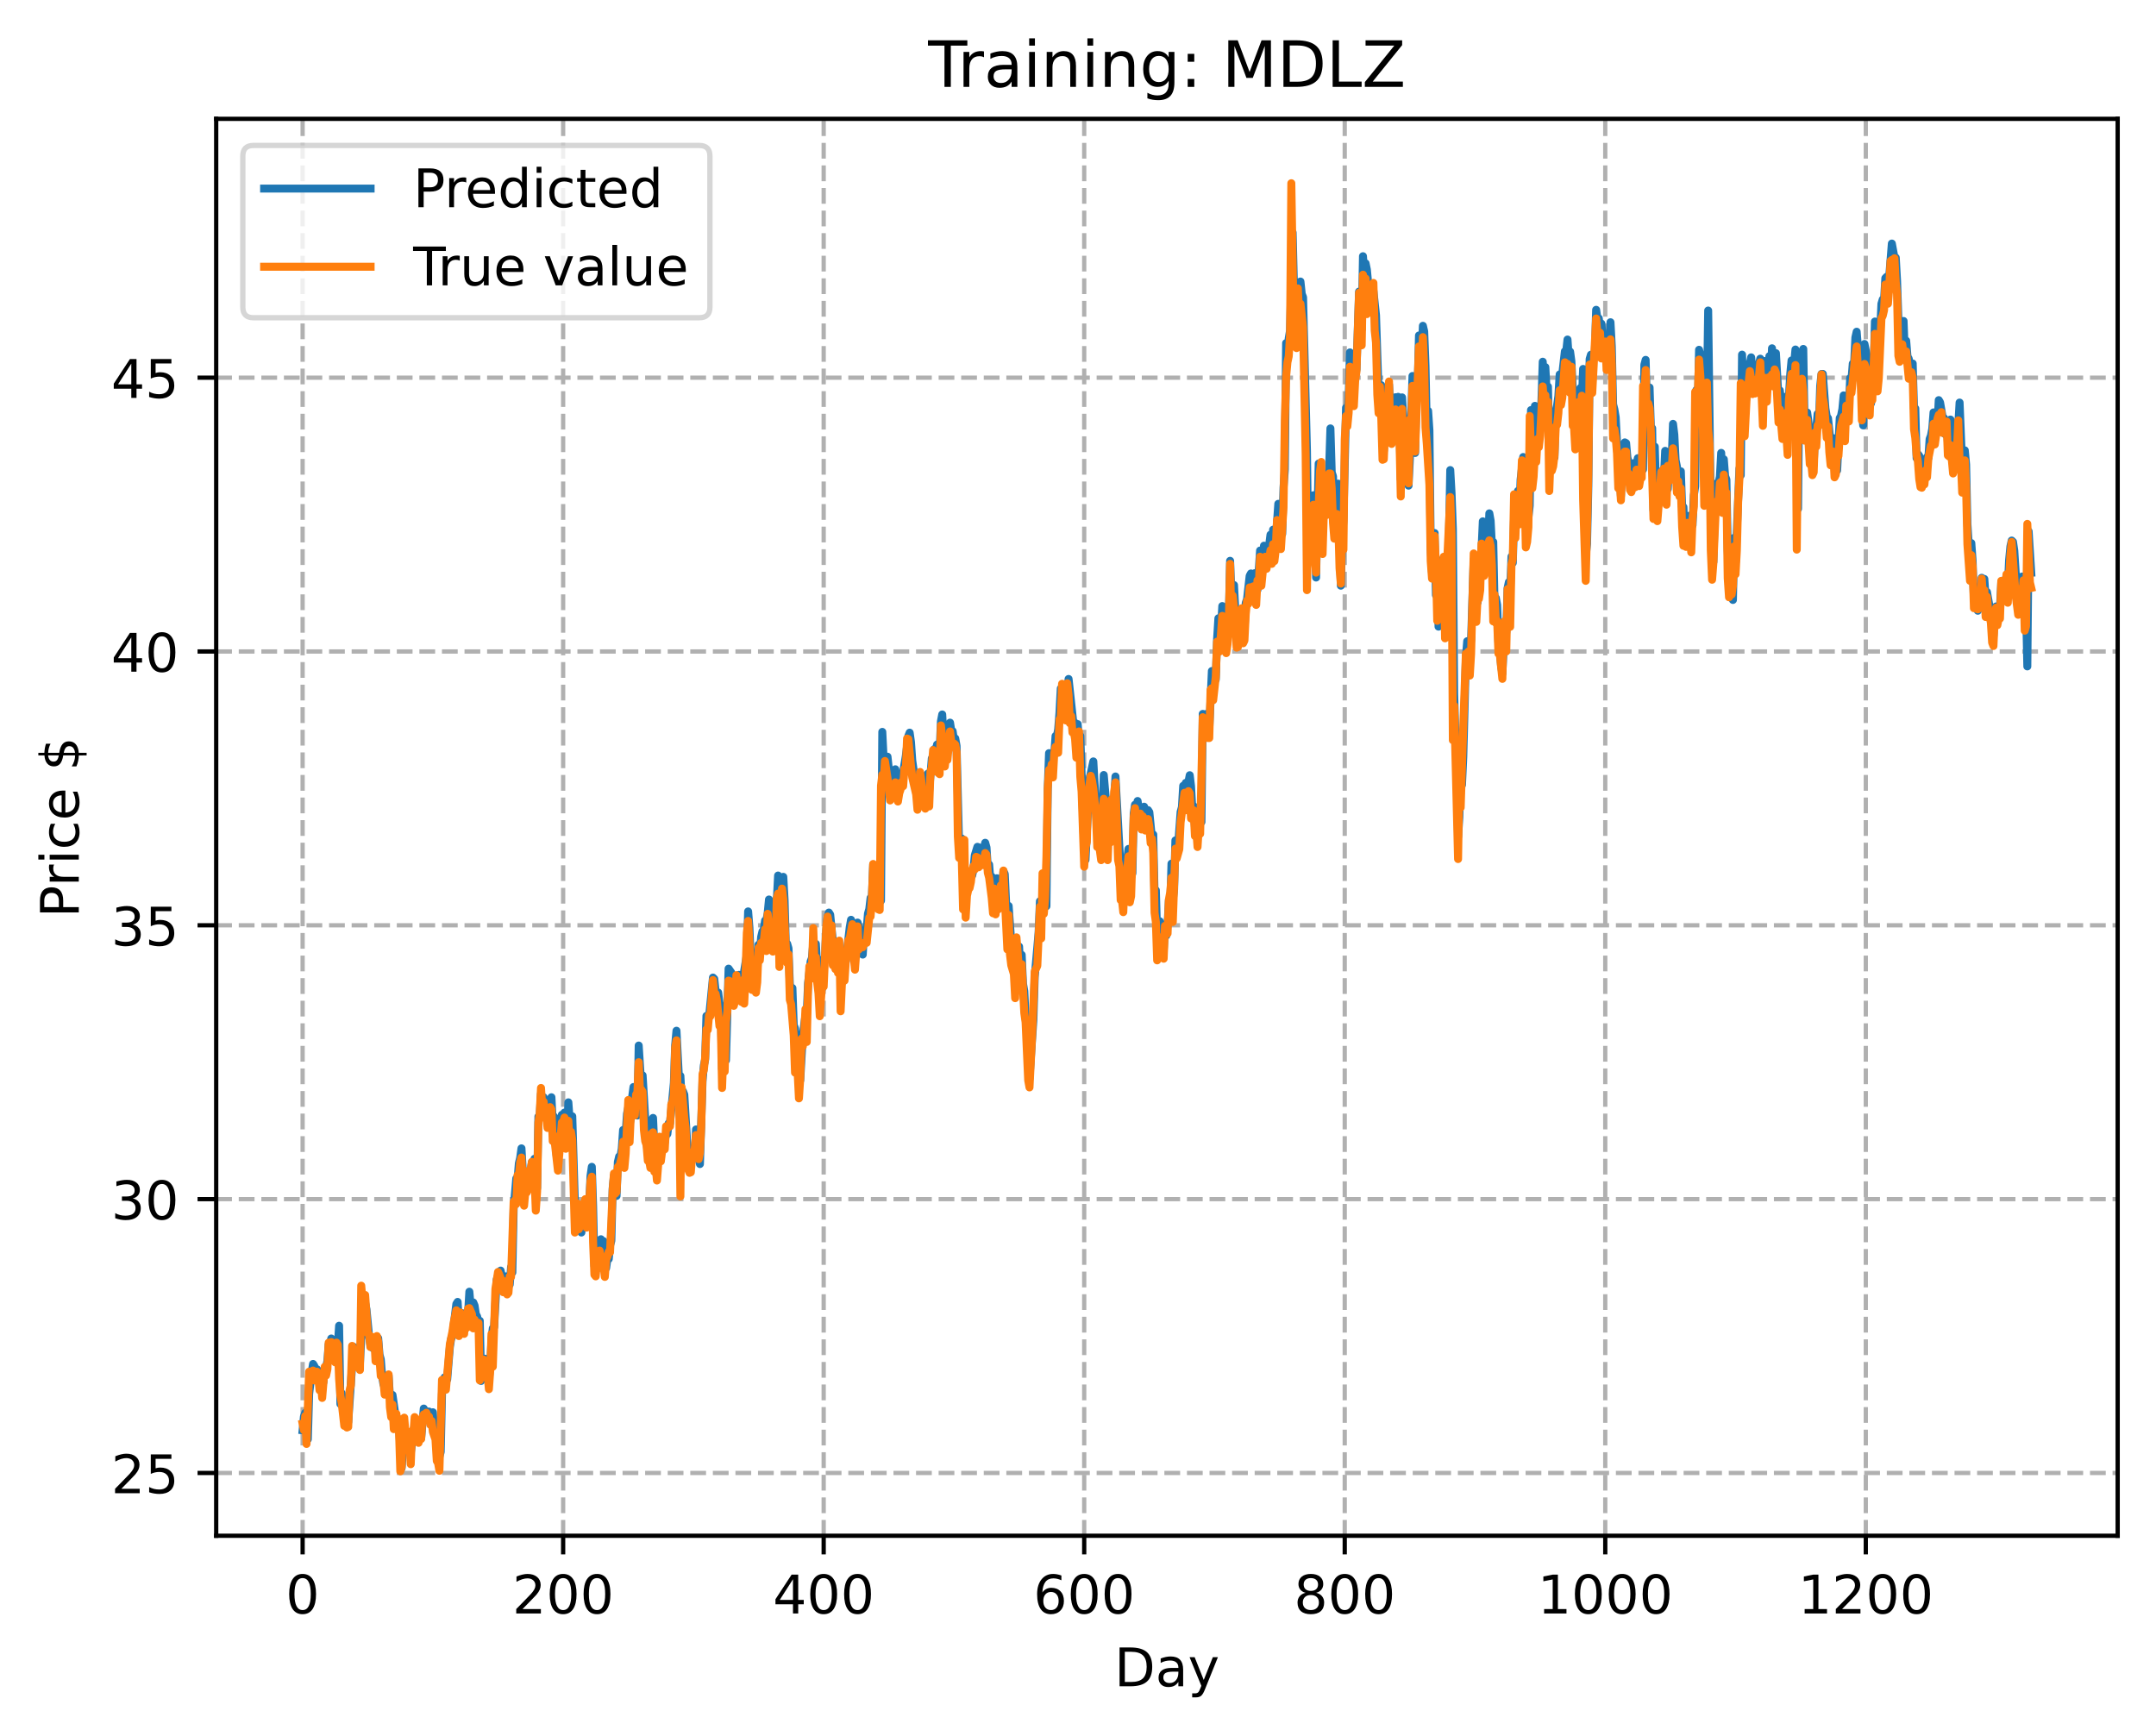 <?xml version="1.0" encoding="utf-8" standalone="no"?>
<!DOCTYPE svg PUBLIC "-//W3C//DTD SVG 1.1//EN"
  "http://www.w3.org/Graphics/SVG/1.1/DTD/svg11.dtd">
<!-- Created with matplotlib (https://matplotlib.org/) -->
<svg height="325.986pt" version="1.1" viewBox="0 0 404.923 325.986" width="404.923pt" xmlns="http://www.w3.org/2000/svg" xmlns:xlink="http://www.w3.org/1999/xlink">
 <defs>
  <style type="text/css">
*{stroke-linecap:butt;stroke-linejoin:round;}
  </style>
 </defs>
 <g id="figure_1">
  <g id="patch_1">
   <path d="M 0 325.986 
L 404.923 325.986 
L 404.923 0 
L 0 0 
z
" style="fill:#ffffff;"/>
  </g>
  <g id="axes_1">
   <g id="patch_2">
    <path d="M 40.603 288.43 
L 397.723 288.43 
L 397.723 22.318 
L 40.603 22.318 
z
" style="fill:#ffffff;"/>
   </g>
   <g id="matplotlib.axis_1">
    <g id="xtick_1">
     <g id="line2d_1">
      <path clip-path="url(#p5b06186e0e)" d="M 56.836 288.43 
L 56.836 22.318 
" style="fill:none;stroke:#b0b0b0;stroke-dasharray:2.96,1.28;stroke-dashoffset:0;stroke-width:0.8;"/>
     </g>
     <g id="line2d_2">
      <defs>
       <path d="M 0 0 
L 0 3.5 
" id="m9a673db9fa" style="stroke:#000000;stroke-width:0.8;"/>
      </defs>
      <g>
       <use style="stroke:#000000;stroke-width:0.8;" x="56.836" xlink:href="#m9a673db9fa" y="288.43"/>
      </g>
     </g>
     <g id="text_1">
      <!-- 0 -->
      <defs>
       <path d="M 31.781 66.406 
Q 24.172 66.406 20.328 58.906 
Q 16.5 51.422 16.5 36.375 
Q 16.5 21.391 20.328 13.891 
Q 24.172 6.391 31.781 6.391 
Q 39.453 6.391 43.281 13.891 
Q 47.125 21.391 47.125 36.375 
Q 47.125 51.422 43.281 58.906 
Q 39.453 66.406 31.781 66.406 
z
M 31.781 74.219 
Q 44.047 74.219 50.516 64.516 
Q 56.984 54.828 56.984 36.375 
Q 56.984 17.969 50.516 8.266 
Q 44.047 -1.422 31.781 -1.422 
Q 19.531 -1.422 13.062 8.266 
Q 6.594 17.969 6.594 36.375 
Q 6.594 54.828 13.062 64.516 
Q 19.531 74.219 31.781 74.219 
z
" id="DejaVuSans-48"/>
      </defs>
      <g transform="translate(53.655 303.029)scale(0.1 -0.1)">
       <use xlink:href="#DejaVuSans-48"/>
      </g>
     </g>
    </g>
    <g id="xtick_2">
     <g id="line2d_3">
      <path clip-path="url(#p5b06186e0e)" d="M 105.766 288.43 
L 105.766 22.318 
" style="fill:none;stroke:#b0b0b0;stroke-dasharray:2.96,1.28;stroke-dashoffset:0;stroke-width:0.8;"/>
     </g>
     <g id="line2d_4">
      <g>
       <use style="stroke:#000000;stroke-width:0.8;" x="105.766" xlink:href="#m9a673db9fa" y="288.43"/>
      </g>
     </g>
     <g id="text_2">
      <!-- 200 -->
      <defs>
       <path d="M 19.188 8.297 
L 53.609 8.297 
L 53.609 0 
L 7.328 0 
L 7.328 8.297 
Q 12.938 14.109 22.625 23.891 
Q 32.328 33.688 34.812 36.531 
Q 39.547 41.844 41.422 45.531 
Q 43.312 49.219 43.312 52.781 
Q 43.312 58.594 39.234 62.25 
Q 35.156 65.922 28.609 65.922 
Q 23.969 65.922 18.812 64.312 
Q 13.672 62.703 7.812 59.422 
L 7.812 69.391 
Q 13.766 71.781 18.938 73 
Q 24.125 74.219 28.422 74.219 
Q 39.75 74.219 46.484 68.547 
Q 53.219 62.891 53.219 53.422 
Q 53.219 48.922 51.531 44.891 
Q 49.859 40.875 45.406 35.406 
Q 44.188 33.984 37.641 27.219 
Q 31.109 20.453 19.188 8.297 
z
" id="DejaVuSans-50"/>
      </defs>
      <g transform="translate(96.223 303.029)scale(0.1 -0.1)">
       <use xlink:href="#DejaVuSans-50"/>
       <use x="63.623" xlink:href="#DejaVuSans-48"/>
       <use x="127.246" xlink:href="#DejaVuSans-48"/>
      </g>
     </g>
    </g>
    <g id="xtick_3">
     <g id="line2d_5">
      <path clip-path="url(#p5b06186e0e)" d="M 154.697 288.43 
L 154.697 22.318 
" style="fill:none;stroke:#b0b0b0;stroke-dasharray:2.96,1.28;stroke-dashoffset:0;stroke-width:0.8;"/>
     </g>
     <g id="line2d_6">
      <g>
       <use style="stroke:#000000;stroke-width:0.8;" x="154.697" xlink:href="#m9a673db9fa" y="288.43"/>
      </g>
     </g>
     <g id="text_3">
      <!-- 400 -->
      <defs>
       <path d="M 37.797 64.312 
L 12.891 25.391 
L 37.797 25.391 
z
M 35.203 72.906 
L 47.609 72.906 
L 47.609 25.391 
L 58.016 25.391 
L 58.016 17.188 
L 47.609 17.188 
L 47.609 0 
L 37.797 0 
L 37.797 17.188 
L 4.891 17.188 
L 4.891 26.703 
z
" id="DejaVuSans-52"/>
      </defs>
      <g transform="translate(145.153 303.029)scale(0.1 -0.1)">
       <use xlink:href="#DejaVuSans-52"/>
       <use x="63.623" xlink:href="#DejaVuSans-48"/>
       <use x="127.246" xlink:href="#DejaVuSans-48"/>
      </g>
     </g>
    </g>
    <g id="xtick_4">
     <g id="line2d_7">
      <path clip-path="url(#p5b06186e0e)" d="M 203.628 288.43 
L 203.628 22.318 
" style="fill:none;stroke:#b0b0b0;stroke-dasharray:2.96,1.28;stroke-dashoffset:0;stroke-width:0.8;"/>
     </g>
     <g id="line2d_8">
      <g>
       <use style="stroke:#000000;stroke-width:0.8;" x="203.628" xlink:href="#m9a673db9fa" y="288.43"/>
      </g>
     </g>
     <g id="text_4">
      <!-- 600 -->
      <defs>
       <path d="M 33.016 40.375 
Q 26.375 40.375 22.484 35.828 
Q 18.609 31.297 18.609 23.391 
Q 18.609 15.531 22.484 10.953 
Q 26.375 6.391 33.016 6.391 
Q 39.656 6.391 43.531 10.953 
Q 47.406 15.531 47.406 23.391 
Q 47.406 31.297 43.531 35.828 
Q 39.656 40.375 33.016 40.375 
z
M 52.594 71.297 
L 52.594 62.312 
Q 48.875 64.062 45.094 64.984 
Q 41.312 65.922 37.594 65.922 
Q 27.828 65.922 22.672 59.328 
Q 17.531 52.734 16.797 39.406 
Q 19.672 43.656 24.016 45.922 
Q 28.375 48.188 33.594 48.188 
Q 44.578 48.188 50.953 41.516 
Q 57.328 34.859 57.328 23.391 
Q 57.328 12.156 50.688 5.359 
Q 44.047 -1.422 33.016 -1.422 
Q 20.359 -1.422 13.672 8.266 
Q 6.984 17.969 6.984 36.375 
Q 6.984 53.656 15.188 63.938 
Q 23.391 74.219 37.203 74.219 
Q 40.922 74.219 44.703 73.484 
Q 48.484 72.75 52.594 71.297 
z
" id="DejaVuSans-54"/>
      </defs>
      <g transform="translate(194.084 303.029)scale(0.1 -0.1)">
       <use xlink:href="#DejaVuSans-54"/>
       <use x="63.623" xlink:href="#DejaVuSans-48"/>
       <use x="127.246" xlink:href="#DejaVuSans-48"/>
      </g>
     </g>
    </g>
    <g id="xtick_5">
     <g id="line2d_9">
      <path clip-path="url(#p5b06186e0e)" d="M 252.558 288.43 
L 252.558 22.318 
" style="fill:none;stroke:#b0b0b0;stroke-dasharray:2.96,1.28;stroke-dashoffset:0;stroke-width:0.8;"/>
     </g>
     <g id="line2d_10">
      <g>
       <use style="stroke:#000000;stroke-width:0.8;" x="252.558" xlink:href="#m9a673db9fa" y="288.43"/>
      </g>
     </g>
     <g id="text_5">
      <!-- 800 -->
      <defs>
       <path d="M 31.781 34.625 
Q 24.75 34.625 20.719 30.859 
Q 16.703 27.094 16.703 20.516 
Q 16.703 13.922 20.719 10.156 
Q 24.75 6.391 31.781 6.391 
Q 38.812 6.391 42.859 10.172 
Q 46.922 13.969 46.922 20.516 
Q 46.922 27.094 42.891 30.859 
Q 38.875 34.625 31.781 34.625 
z
M 21.922 38.812 
Q 15.578 40.375 12.031 44.719 
Q 8.5 49.078 8.5 55.328 
Q 8.5 64.062 14.719 69.141 
Q 20.953 74.219 31.781 74.219 
Q 42.672 74.219 48.875 69.141 
Q 55.078 64.062 55.078 55.328 
Q 55.078 49.078 51.531 44.719 
Q 48 40.375 41.703 38.812 
Q 48.828 37.156 52.797 32.312 
Q 56.781 27.484 56.781 20.516 
Q 56.781 9.906 50.312 4.234 
Q 43.844 -1.422 31.781 -1.422 
Q 19.734 -1.422 13.25 4.234 
Q 6.781 9.906 6.781 20.516 
Q 6.781 27.484 10.781 32.312 
Q 14.797 37.156 21.922 38.812 
z
M 18.312 54.391 
Q 18.312 48.734 21.844 45.562 
Q 25.391 42.391 31.781 42.391 
Q 38.141 42.391 41.719 45.562 
Q 45.312 48.734 45.312 54.391 
Q 45.312 60.062 41.719 63.234 
Q 38.141 66.406 31.781 66.406 
Q 25.391 66.406 21.844 63.234 
Q 18.312 60.062 18.312 54.391 
z
" id="DejaVuSans-56"/>
      </defs>
      <g transform="translate(243.015 303.029)scale(0.1 -0.1)">
       <use xlink:href="#DejaVuSans-56"/>
       <use x="63.623" xlink:href="#DejaVuSans-48"/>
       <use x="127.246" xlink:href="#DejaVuSans-48"/>
      </g>
     </g>
    </g>
    <g id="xtick_6">
     <g id="line2d_11">
      <path clip-path="url(#p5b06186e0e)" d="M 301.489 288.43 
L 301.489 22.318 
" style="fill:none;stroke:#b0b0b0;stroke-dasharray:2.96,1.28;stroke-dashoffset:0;stroke-width:0.8;"/>
     </g>
     <g id="line2d_12">
      <g>
       <use style="stroke:#000000;stroke-width:0.8;" x="301.489" xlink:href="#m9a673db9fa" y="288.43"/>
      </g>
     </g>
     <g id="text_6">
      <!-- 1000 -->
      <defs>
       <path d="M 12.406 8.297 
L 28.516 8.297 
L 28.516 63.922 
L 10.984 60.406 
L 10.984 69.391 
L 28.422 72.906 
L 38.281 72.906 
L 38.281 8.297 
L 54.391 8.297 
L 54.391 0 
L 12.406 0 
z
" id="DejaVuSans-49"/>
      </defs>
      <g transform="translate(288.764 303.029)scale(0.1 -0.1)">
       <use xlink:href="#DejaVuSans-49"/>
       <use x="63.623" xlink:href="#DejaVuSans-48"/>
       <use x="127.246" xlink:href="#DejaVuSans-48"/>
       <use x="190.869" xlink:href="#DejaVuSans-48"/>
      </g>
     </g>
    </g>
    <g id="xtick_7">
     <g id="line2d_13">
      <path clip-path="url(#p5b06186e0e)" d="M 350.419 288.43 
L 350.419 22.318 
" style="fill:none;stroke:#b0b0b0;stroke-dasharray:2.96,1.28;stroke-dashoffset:0;stroke-width:0.8;"/>
     </g>
     <g id="line2d_14">
      <g>
       <use style="stroke:#000000;stroke-width:0.8;" x="350.419" xlink:href="#m9a673db9fa" y="288.43"/>
      </g>
     </g>
     <g id="text_7">
      <!-- 1200 -->
      <g transform="translate(337.694 303.029)scale(0.1 -0.1)">
       <use xlink:href="#DejaVuSans-49"/>
       <use x="63.623" xlink:href="#DejaVuSans-50"/>
       <use x="127.246" xlink:href="#DejaVuSans-48"/>
       <use x="190.869" xlink:href="#DejaVuSans-48"/>
      </g>
     </g>
    </g>
    <g id="text_8">
     <!-- Day -->
     <defs>
      <path d="M 19.672 64.797 
L 19.672 8.109 
L 31.594 8.109 
Q 46.688 8.109 53.688 14.938 
Q 60.688 21.781 60.688 36.531 
Q 60.688 51.172 53.688 57.984 
Q 46.688 64.797 31.594 64.797 
z
M 9.812 72.906 
L 30.078 72.906 
Q 51.266 72.906 61.172 64.094 
Q 71.094 55.281 71.094 36.531 
Q 71.094 17.672 61.125 8.828 
Q 51.172 0 30.078 0 
L 9.812 0 
z
" id="DejaVuSans-68"/>
      <path d="M 34.281 27.484 
Q 23.391 27.484 19.188 25 
Q 14.984 22.516 14.984 16.5 
Q 14.984 11.719 18.141 8.906 
Q 21.297 6.109 26.703 6.109 
Q 34.188 6.109 38.703 11.406 
Q 43.219 16.703 43.219 25.484 
L 43.219 27.484 
z
M 52.203 31.203 
L 52.203 0 
L 43.219 0 
L 43.219 8.297 
Q 40.141 3.328 35.547 0.953 
Q 30.953 -1.422 24.312 -1.422 
Q 15.922 -1.422 10.953 3.297 
Q 6 8.016 6 15.922 
Q 6 25.141 12.172 29.828 
Q 18.359 34.516 30.609 34.516 
L 43.219 34.516 
L 43.219 35.406 
Q 43.219 41.609 39.141 45 
Q 35.062 48.391 27.688 48.391 
Q 23 48.391 18.547 47.266 
Q 14.109 46.141 10.016 43.891 
L 10.016 52.203 
Q 14.938 54.109 19.578 55.047 
Q 24.219 56 28.609 56 
Q 40.484 56 46.344 49.844 
Q 52.203 43.703 52.203 31.203 
z
" id="DejaVuSans-97"/>
      <path d="M 32.172 -5.078 
Q 28.375 -14.844 24.75 -17.812 
Q 21.141 -20.797 15.094 -20.797 
L 7.906 -20.797 
L 7.906 -13.281 
L 13.188 -13.281 
Q 16.891 -13.281 18.938 -11.516 
Q 21 -9.766 23.484 -3.219 
L 25.094 0.875 
L 2.984 54.688 
L 12.5 54.688 
L 29.594 11.922 
L 46.688 54.688 
L 56.203 54.688 
z
" id="DejaVuSans-121"/>
     </defs>
     <g transform="translate(209.29 316.707)scale(0.1 -0.1)">
      <use xlink:href="#DejaVuSans-68"/>
      <use x="77.002" xlink:href="#DejaVuSans-97"/>
      <use x="138.281" xlink:href="#DejaVuSans-121"/>
     </g>
    </g>
   </g>
   <g id="matplotlib.axis_2">
    <g id="ytick_1">
     <g id="line2d_15">
      <path clip-path="url(#p5b06186e0e)" d="M 40.603 276.643 
L 397.723 276.643 
" style="fill:none;stroke:#b0b0b0;stroke-dasharray:2.96,1.28;stroke-dashoffset:0;stroke-width:0.8;"/>
     </g>
     <g id="line2d_16">
      <defs>
       <path d="M 0 0 
L -3.5 0 
" id="medf24a1f1d" style="stroke:#000000;stroke-width:0.8;"/>
      </defs>
      <g>
       <use style="stroke:#000000;stroke-width:0.8;" x="40.603" xlink:href="#medf24a1f1d" y="276.643"/>
      </g>
     </g>
     <g id="text_9">
      <!-- 25 -->
      <defs>
       <path d="M 10.797 72.906 
L 49.516 72.906 
L 49.516 64.594 
L 19.828 64.594 
L 19.828 46.734 
Q 21.969 47.469 24.109 47.828 
Q 26.266 48.188 28.422 48.188 
Q 40.625 48.188 47.75 41.5 
Q 54.891 34.812 54.891 23.391 
Q 54.891 11.625 47.562 5.094 
Q 40.234 -1.422 26.906 -1.422 
Q 22.312 -1.422 17.547 -0.641 
Q 12.797 0.141 7.719 1.703 
L 7.719 11.625 
Q 12.109 9.234 16.797 8.062 
Q 21.484 6.891 26.703 6.891 
Q 35.156 6.891 40.078 11.328 
Q 45.016 15.766 45.016 23.391 
Q 45.016 31 40.078 35.438 
Q 35.156 39.891 26.703 39.891 
Q 22.75 39.891 18.812 39.016 
Q 14.891 38.141 10.797 36.281 
z
" id="DejaVuSans-53"/>
      </defs>
      <g transform="translate(20.878 280.442)scale(0.1 -0.1)">
       <use xlink:href="#DejaVuSans-50"/>
       <use x="63.623" xlink:href="#DejaVuSans-53"/>
      </g>
     </g>
    </g>
    <g id="ytick_2">
     <g id="line2d_17">
      <path clip-path="url(#p5b06186e0e)" d="M 40.603 225.214 
L 397.723 225.214 
" style="fill:none;stroke:#b0b0b0;stroke-dasharray:2.96,1.28;stroke-dashoffset:0;stroke-width:0.8;"/>
     </g>
     <g id="line2d_18">
      <g>
       <use style="stroke:#000000;stroke-width:0.8;" x="40.603" xlink:href="#medf24a1f1d" y="225.214"/>
      </g>
     </g>
     <g id="text_10">
      <!-- 30 -->
      <defs>
       <path d="M 40.578 39.312 
Q 47.656 37.797 51.625 33 
Q 55.609 28.219 55.609 21.188 
Q 55.609 10.406 48.188 4.484 
Q 40.766 -1.422 27.094 -1.422 
Q 22.516 -1.422 17.656 -0.516 
Q 12.797 0.391 7.625 2.203 
L 7.625 11.719 
Q 11.719 9.328 16.594 8.109 
Q 21.484 6.891 26.812 6.891 
Q 36.078 6.891 40.938 10.547 
Q 45.797 14.203 45.797 21.188 
Q 45.797 27.641 41.281 31.266 
Q 36.766 34.906 28.719 34.906 
L 20.219 34.906 
L 20.219 43.016 
L 29.109 43.016 
Q 36.375 43.016 40.234 45.922 
Q 44.094 48.828 44.094 54.297 
Q 44.094 59.906 40.109 62.906 
Q 36.141 65.922 28.719 65.922 
Q 24.656 65.922 20.016 65.031 
Q 15.375 64.156 9.812 62.312 
L 9.812 71.094 
Q 15.438 72.656 20.344 73.438 
Q 25.25 74.219 29.594 74.219 
Q 40.828 74.219 47.359 69.109 
Q 53.906 64.016 53.906 55.328 
Q 53.906 49.266 50.438 45.094 
Q 46.969 40.922 40.578 39.312 
z
" id="DejaVuSans-51"/>
      </defs>
      <g transform="translate(20.878 229.013)scale(0.1 -0.1)">
       <use xlink:href="#DejaVuSans-51"/>
       <use x="63.623" xlink:href="#DejaVuSans-48"/>
      </g>
     </g>
    </g>
    <g id="ytick_3">
     <g id="line2d_19">
      <path clip-path="url(#p5b06186e0e)" d="M 40.603 173.786 
L 397.723 173.786 
" style="fill:none;stroke:#b0b0b0;stroke-dasharray:2.96,1.28;stroke-dashoffset:0;stroke-width:0.8;"/>
     </g>
     <g id="line2d_20">
      <g>
       <use style="stroke:#000000;stroke-width:0.8;" x="40.603" xlink:href="#medf24a1f1d" y="173.786"/>
      </g>
     </g>
     <g id="text_11">
      <!-- 35 -->
      <g transform="translate(20.878 177.585)scale(0.1 -0.1)">
       <use xlink:href="#DejaVuSans-51"/>
       <use x="63.623" xlink:href="#DejaVuSans-53"/>
      </g>
     </g>
    </g>
    <g id="ytick_4">
     <g id="line2d_21">
      <path clip-path="url(#p5b06186e0e)" d="M 40.603 122.357 
L 397.723 122.357 
" style="fill:none;stroke:#b0b0b0;stroke-dasharray:2.96,1.28;stroke-dashoffset:0;stroke-width:0.8;"/>
     </g>
     <g id="line2d_22">
      <g>
       <use style="stroke:#000000;stroke-width:0.8;" x="40.603" xlink:href="#medf24a1f1d" y="122.357"/>
      </g>
     </g>
     <g id="text_12">
      <!-- 40 -->
      <g transform="translate(20.878 126.156)scale(0.1 -0.1)">
       <use xlink:href="#DejaVuSans-52"/>
       <use x="63.623" xlink:href="#DejaVuSans-48"/>
      </g>
     </g>
    </g>
    <g id="ytick_5">
     <g id="line2d_23">
      <path clip-path="url(#p5b06186e0e)" d="M 40.603 70.928 
L 397.723 70.928 
" style="fill:none;stroke:#b0b0b0;stroke-dasharray:2.96,1.28;stroke-dashoffset:0;stroke-width:0.8;"/>
     </g>
     <g id="line2d_24">
      <g>
       <use style="stroke:#000000;stroke-width:0.8;" x="40.603" xlink:href="#medf24a1f1d" y="70.928"/>
      </g>
     </g>
     <g id="text_13">
      <!-- 45 -->
      <g transform="translate(20.878 74.728)scale(0.1 -0.1)">
       <use xlink:href="#DejaVuSans-52"/>
       <use x="63.623" xlink:href="#DejaVuSans-53"/>
      </g>
     </g>
    </g>
    <g id="text_14">
     <!-- Price $ -->
     <defs>
      <path d="M 19.672 64.797 
L 19.672 37.406 
L 32.078 37.406 
Q 38.969 37.406 42.719 40.969 
Q 46.484 44.531 46.484 51.125 
Q 46.484 57.672 42.719 61.234 
Q 38.969 64.797 32.078 64.797 
z
M 9.812 72.906 
L 32.078 72.906 
Q 44.344 72.906 50.609 67.359 
Q 56.891 61.812 56.891 51.125 
Q 56.891 40.328 50.609 34.812 
Q 44.344 29.297 32.078 29.297 
L 19.672 29.297 
L 19.672 0 
L 9.812 0 
z
" id="DejaVuSans-80"/>
      <path d="M 41.109 46.297 
Q 39.594 47.172 37.812 47.578 
Q 36.031 48 33.891 48 
Q 26.266 48 22.188 43.047 
Q 18.109 38.094 18.109 28.812 
L 18.109 0 
L 9.078 0 
L 9.078 54.688 
L 18.109 54.688 
L 18.109 46.188 
Q 20.953 51.172 25.484 53.578 
Q 30.031 56 36.531 56 
Q 37.453 56 38.578 55.875 
Q 39.703 55.766 41.062 55.516 
z
" id="DejaVuSans-114"/>
      <path d="M 9.422 54.688 
L 18.406 54.688 
L 18.406 0 
L 9.422 0 
z
M 9.422 75.984 
L 18.406 75.984 
L 18.406 64.594 
L 9.422 64.594 
z
" id="DejaVuSans-105"/>
      <path d="M 48.781 52.594 
L 48.781 44.188 
Q 44.969 46.297 41.141 47.344 
Q 37.312 48.391 33.406 48.391 
Q 24.656 48.391 19.812 42.844 
Q 14.984 37.312 14.984 27.297 
Q 14.984 17.281 19.812 11.734 
Q 24.656 6.203 33.406 6.203 
Q 37.312 6.203 41.141 7.25 
Q 44.969 8.297 48.781 10.406 
L 48.781 2.094 
Q 45.016 0.344 40.984 -0.531 
Q 36.969 -1.422 32.422 -1.422 
Q 20.062 -1.422 12.781 6.344 
Q 5.516 14.109 5.516 27.297 
Q 5.516 40.672 12.859 48.328 
Q 20.219 56 33.016 56 
Q 37.156 56 41.109 55.141 
Q 45.062 54.297 48.781 52.594 
z
" id="DejaVuSans-99"/>
      <path d="M 56.203 29.594 
L 56.203 25.203 
L 14.891 25.203 
Q 15.484 15.922 20.484 11.062 
Q 25.484 6.203 34.422 6.203 
Q 39.594 6.203 44.453 7.469 
Q 49.312 8.734 54.109 11.281 
L 54.109 2.781 
Q 49.266 0.734 44.188 -0.344 
Q 39.109 -1.422 33.891 -1.422 
Q 20.797 -1.422 13.156 6.188 
Q 5.516 13.812 5.516 26.812 
Q 5.516 40.234 12.766 48.109 
Q 20.016 56 32.328 56 
Q 43.359 56 49.781 48.891 
Q 56.203 41.797 56.203 29.594 
z
M 47.219 32.234 
Q 47.125 39.594 43.094 43.984 
Q 39.062 48.391 32.422 48.391 
Q 24.906 48.391 20.391 44.141 
Q 15.875 39.891 15.188 32.172 
z
" id="DejaVuSans-101"/>
      <path id="DejaVuSans-32"/>
      <path d="M 33.797 -14.703 
L 28.906 -14.703 
L 28.859 0 
Q 23.734 0.094 18.609 1.188 
Q 13.484 2.297 8.297 4.5 
L 8.297 13.281 
Q 13.281 10.156 18.375 8.562 
Q 23.484 6.984 28.906 6.938 
L 28.906 29.203 
Q 18.109 30.953 13.203 35.156 
Q 8.297 39.359 8.297 46.688 
Q 8.297 54.641 13.625 59.219 
Q 18.953 63.812 28.906 64.5 
L 28.906 75.984 
L 33.797 75.984 
L 33.797 64.656 
Q 38.328 64.453 42.578 63.688 
Q 46.828 62.938 50.875 61.625 
L 50.875 53.078 
Q 46.828 55.125 42.547 56.25 
Q 38.281 57.375 33.797 57.562 
L 33.797 36.719 
Q 44.875 35.016 50.094 30.609 
Q 55.328 26.219 55.328 18.609 
Q 55.328 10.359 49.781 5.594 
Q 44.234 0.828 33.797 0.094 
z
M 28.906 37.594 
L 28.906 57.625 
Q 23.25 56.984 20.266 54.391 
Q 17.281 51.812 17.281 47.516 
Q 17.281 43.312 20.031 40.969 
Q 22.797 38.625 28.906 37.594 
z
M 33.797 28.219 
L 33.797 7.078 
Q 39.984 7.906 43.141 10.594 
Q 46.297 13.281 46.297 17.672 
Q 46.297 21.969 43.281 24.5 
Q 40.281 27.047 33.797 28.219 
z
" id="DejaVuSans-36"/>
     </defs>
     <g transform="translate(14.798 172.342)rotate(-90)scale(0.1 -0.1)">
      <use xlink:href="#DejaVuSans-80"/>
      <use x="58.553" xlink:href="#DejaVuSans-114"/>
      <use x="99.666" xlink:href="#DejaVuSans-105"/>
      <use x="127.449" xlink:href="#DejaVuSans-99"/>
      <use x="182.43" xlink:href="#DejaVuSans-101"/>
      <use x="243.953" xlink:href="#DejaVuSans-32"/>
      <use x="275.74" xlink:href="#DejaVuSans-36"/>
     </g>
    </g>
   </g>
   <g id="line2d_25">
    <path clip-path="url(#p5b06186e0e)" d="M 56.836 268.615 
L 57.081 266.039 
L 57.325 265.35 
L 57.57 266.921 
L 57.814 270.31 
L 58.059 261.802 
L 58.548 257.657 
L 58.793 256.169 
L 59.038 256.555 
L 59.282 257.876 
L 59.527 257.154 
L 59.772 257.514 
L 60.016 258.854 
L 60.261 259.344 
L 60.506 260.451 
L 60.75 259.507 
L 60.995 256.924 
L 61.24 256.854 
L 61.484 255.648 
L 61.729 252.492 
L 61.974 252.539 
L 62.218 251.39 
L 62.463 252.31 
L 62.708 254.548 
L 63.197 252.03 
L 63.441 252.785 
L 63.686 248.993 
L 63.931 263.688 
L 64.175 261.678 
L 64.42 264.672 
L 64.665 266.175 
L 64.909 264.061 
L 65.154 265.179 
L 65.399 267.07 
L 66.377 252.944 
L 66.622 253.076 
L 66.867 254.34 
L 67.111 254.892 
L 67.356 256.219 
L 67.601 256.07 
L 68.09 246.354 
L 68.335 246.708 
L 68.579 244.703 
L 68.824 245.905 
L 69.313 250.891 
L 69.558 252.512 
L 70.047 253.212 
L 70.292 252.708 
L 70.536 253.25 
L 70.781 251.685 
L 71.026 251.343 
L 71.27 254.421 
L 71.515 255.294 
L 71.76 258.402 
L 72.004 259.932 
L 72.249 260.566 
L 72.494 260.393 
L 72.738 260.58 
L 72.983 258.362 
L 73.228 262.22 
L 73.472 262.021 
L 73.717 261.994 
L 74.206 265.398 
L 74.451 266.211 
L 74.696 266.382 
L 74.94 268.194 
L 75.429 275.719 
L 75.919 269.29 
L 76.408 271.051 
L 76.653 270.225 
L 77.142 272.887 
L 77.631 269.149 
L 77.876 267.671 
L 78.121 268.706 
L 78.365 268.215 
L 78.61 270.162 
L 78.855 270.326 
L 79.099 270.078 
L 79.589 264.548 
L 79.833 265.25 
L 80.078 265.031 
L 80.323 265.159 
L 80.567 265.112 
L 80.812 266.467 
L 81.056 266.144 
L 81.301 265.242 
L 81.546 268.794 
L 81.79 268.953 
L 82.28 272.461 
L 82.524 273.591 
L 82.769 272.684 
L 83.014 261.704 
L 83.503 258.687 
L 83.748 259.381 
L 83.992 259.059 
L 84.482 253.041 
L 84.726 251.442 
L 84.971 250.964 
L 85.705 244.912 
L 85.95 244.517 
L 86.194 248.981 
L 86.684 246.589 
L 86.928 246.841 
L 87.173 246.678 
L 87.662 247.107 
L 87.907 246.731 
L 88.151 242.6 
L 88.396 245.371 
L 88.641 244.8 
L 88.885 244.614 
L 89.13 245.203 
L 89.375 246.821 
L 89.619 247.262 
L 89.864 248.611 
L 90.109 248.063 
L 90.353 259.361 
L 91.087 255.184 
L 91.332 257.018 
L 91.577 257.154 
L 91.821 259.195 
L 92.066 256.746 
L 92.311 251.644 
L 92.555 249.469 
L 92.8 249.248 
L 93.289 240.311 
L 93.778 238.926 
L 94.023 238.634 
L 94.268 239.775 
L 94.512 241.605 
L 94.757 240.124 
L 95.002 239.727 
L 95.246 240.288 
L 95.491 241.486 
L 95.736 241.241 
L 95.98 237.979 
L 96.225 238.976 
L 96.47 227.065 
L 96.959 221.339 
L 97.204 221.521 
L 97.448 218.489 
L 97.693 217.488 
L 97.938 215.679 
L 98.182 219.832 
L 98.427 220.307 
L 98.672 223.537 
L 98.916 222.842 
L 99.161 222.986 
L 99.405 221.775 
L 99.895 218.265 
L 100.139 220.671 
L 100.384 217.633 
L 100.629 224.425 
L 100.873 223.117 
L 101.118 209.711 
L 101.363 209.559 
L 101.607 205.421 
L 101.852 207.521 
L 102.097 206.079 
L 102.341 207.437 
L 102.586 207.599 
L 102.831 209.063 
L 103.075 208.941 
L 103.32 208.953 
L 103.565 206.081 
L 103.809 210.764 
L 104.054 209.717 
L 104.543 217.05 
L 104.788 217.314 
L 105.032 216.175 
L 105.522 209.37 
L 105.766 209.294 
L 106.011 208.954 
L 106.256 214.215 
L 106.5 213.759 
L 106.745 207.036 
L 107.234 213.745 
L 107.479 209.656 
L 107.968 226.024 
L 108.213 229.069 
L 108.458 228.122 
L 108.702 228.565 
L 109.192 231.481 
L 109.436 226.661 
L 109.681 227.986 
L 109.926 226.48 
L 110.17 228.052 
L 110.415 225.601 
L 110.66 226.243 
L 110.904 220.871 
L 111.149 219.146 
L 111.393 226.552 
L 111.638 237.731 
L 111.883 235.788 
L 112.127 238.308 
L 112.372 237.975 
L 112.861 232.749 
L 113.106 237.762 
L 113.351 233.102 
L 113.84 238.156 
L 114.085 236.398 
L 114.329 236.457 
L 114.574 233.911 
L 114.819 233.027 
L 115.063 223.223 
L 115.308 220.794 
L 115.553 221.522 
L 115.797 224.61 
L 116.042 218.227 
L 116.287 217.197 
L 116.531 217.191 
L 116.776 215.733 
L 117.02 212.228 
L 117.265 215.021 
L 117.51 212.898 
L 117.754 209.189 
L 117.999 207.973 
L 118.244 211.228 
L 118.488 209.897 
L 118.733 205.982 
L 118.978 204.155 
L 119.222 205.815 
L 119.467 205.158 
L 119.712 209.506 
L 119.956 196.368 
L 120.446 204.109 
L 120.69 201.971 
L 121.424 214.18 
L 121.669 216.646 
L 121.914 215.817 
L 122.158 217.797 
L 122.403 210.918 
L 122.648 209.963 
L 122.892 215.444 
L 123.381 218.682 
L 123.626 217.717 
L 123.871 217.313 
L 124.115 215.029 
L 124.36 214.344 
L 124.605 215.874 
L 125.094 212.898 
L 125.339 212.977 
L 125.583 210.969 
L 125.828 210.991 
L 126.562 203.38 
L 126.807 196.277 
L 127.051 193.586 
L 127.541 203.096 
L 127.785 202.071 
L 128.03 206.627 
L 128.275 204.964 
L 128.519 205.588 
L 129.253 218.012 
L 129.498 219.266 
L 129.742 216.011 
L 129.987 217.553 
L 130.232 217.129 
L 130.476 217.471 
L 130.721 212.13 
L 131.21 217.562 
L 131.455 218.62 
L 131.944 203.077 
L 132.189 200.105 
L 132.434 199.017 
L 132.678 190.805 
L 132.923 191.864 
L 133.168 190.998 
L 133.902 183.601 
L 134.146 183.838 
L 134.391 186.122 
L 134.636 186.646 
L 134.88 186.407 
L 135.125 188.322 
L 135.369 189.18 
L 135.614 200.781 
L 135.859 197.13 
L 136.103 198.96 
L 136.348 199.131 
L 136.837 181.927 
L 137.327 182.635 
L 137.816 186.829 
L 138.061 184.421 
L 138.305 183.923 
L 138.55 185.574 
L 138.795 183.092 
L 139.039 183.214 
L 139.284 187.446 
L 139.529 188.22 
L 139.773 182.313 
L 140.263 179.332 
L 140.507 171.176 
L 140.752 174.236 
L 140.996 180.196 
L 141.241 180.112 
L 141.486 182.471 
L 141.73 183.349 
L 141.975 183.348 
L 142.22 182.673 
L 142.464 177.427 
L 142.709 178.952 
L 142.954 175.966 
L 143.198 174.934 
L 143.443 174.661 
L 143.688 172.899 
L 143.932 172.843 
L 144.177 171.556 
L 144.422 168.938 
L 144.666 173.14 
L 144.911 173.743 
L 145.156 175.833 
L 145.4 173.796 
L 145.645 173.974 
L 146.134 164.439 
L 146.379 169.145 
L 146.624 169.794 
L 146.868 165.423 
L 147.113 164.685 
L 147.357 169.122 
L 147.602 178.092 
L 147.847 177.257 
L 148.091 178.119 
L 148.336 184.753 
L 148.581 186.214 
L 148.825 185.571 
L 149.07 192.512 
L 149.315 193.176 
L 149.559 196.41 
L 149.804 201.439 
L 150.049 202.904 
L 150.293 202.905 
L 150.783 194.313 
L 151.272 190.738 
L 151.517 190.522 
L 151.761 184.652 
L 152.251 180.557 
L 152.495 179.938 
L 152.74 177.155 
L 152.984 177.292 
L 153.229 177.271 
L 153.474 181.394 
L 153.718 182.345 
L 153.963 184.156 
L 154.208 183.735 
L 154.452 185.566 
L 154.697 180.085 
L 154.942 180.175 
L 155.186 174.588 
L 155.431 172.182 
L 155.676 171.394 
L 155.92 171.778 
L 156.654 179.092 
L 156.899 179.409 
L 157.144 178.716 
L 157.388 180.864 
L 157.633 180.164 
L 157.878 180.28 
L 158.122 184.6 
L 158.367 180.018 
L 158.612 180.198 
L 158.856 180.527 
L 159.59 174.155 
L 159.835 172.752 
L 160.324 175.273 
L 160.569 179.046 
L 161.058 173.275 
L 161.303 174.149 
L 161.547 178.435 
L 161.792 177.171 
L 162.037 179.283 
L 162.281 174.888 
L 162.526 175.831 
L 162.771 174.49 
L 163.015 171.585 
L 163.26 170.737 
L 163.505 168.633 
L 163.749 168.446 
L 163.994 162.381 
L 164.239 164.64 
L 164.483 165.263 
L 164.728 165.328 
L 164.972 165.997 
L 165.217 165.89 
L 165.462 169.161 
L 165.706 137.46 
L 165.951 142.461 
L 166.196 141.988 
L 166.44 144.787 
L 166.685 142.116 
L 166.93 144.448 
L 167.174 148.283 
L 167.419 146.503 
L 167.664 147.428 
L 167.908 147.299 
L 168.153 144.481 
L 168.398 147.64 
L 168.642 148.102 
L 168.887 146.797 
L 169.132 147.339 
L 169.376 146.543 
L 170.11 142.089 
L 170.6 138.224 
L 170.844 137.605 
L 171.089 139.363 
L 171.333 142.842 
L 171.578 144.552 
L 171.823 147.479 
L 172.067 146.182 
L 172.312 148.279 
L 172.557 147.838 
L 172.801 146.037 
L 173.046 145.598 
L 173.291 145.804 
L 173.535 148.723 
L 174.025 150.578 
L 174.269 145.303 
L 174.514 148.54 
L 175.003 142.439 
L 175.248 142.326 
L 175.493 140.687 
L 175.737 141.421 
L 175.982 139.842 
L 176.227 139.709 
L 176.471 141.285 
L 176.716 135.476 
L 176.96 134.187 
L 177.205 138.75 
L 177.45 138.944 
L 177.694 141.094 
L 177.939 136.615 
L 178.184 138.818 
L 178.428 135.724 
L 178.673 137.342 
L 178.918 137.314 
L 179.162 139.019 
L 179.407 138.68 
L 179.652 140.096 
L 180.141 159.201 
L 180.386 157.935 
L 180.63 157.485 
L 181.12 164.716 
L 181.364 167.651 
L 181.609 166.4 
L 181.854 164.097 
L 182.098 165.201 
L 182.343 163.6 
L 182.588 164.424 
L 182.832 163.256 
L 183.077 160.639 
L 183.566 159.05 
L 183.811 159.135 
L 184.055 162.234 
L 184.3 159.288 
L 184.545 160.338 
L 185.034 158.285 
L 185.279 159.176 
L 185.523 163.096 
L 185.768 162.378 
L 186.013 165.422 
L 186.257 164.643 
L 186.502 168.001 
L 186.747 166.356 
L 187.236 164.949 
L 187.481 168.222 
L 187.97 165.993 
L 188.215 166.623 
L 188.459 163.626 
L 188.704 164.14 
L 189.193 174.62 
L 189.438 170.148 
L 190.172 180.543 
L 190.416 180.143 
L 190.661 184.796 
L 190.906 184.232 
L 191.15 178.281 
L 191.395 177.779 
L 191.64 182.538 
L 191.884 179.331 
L 192.129 184.73 
L 192.374 186.152 
L 192.618 191.153 
L 192.863 193.165 
L 193.352 202.54 
L 193.842 195.095 
L 194.086 191.502 
L 194.331 183.451 
L 195.065 175.136 
L 195.309 169.259 
L 195.554 172.007 
L 195.799 170.448 
L 196.043 167.117 
L 196.288 166.977 
L 196.533 170.191 
L 196.777 148.199 
L 197.022 141.452 
L 197.267 142.605 
L 197.511 142.074 
L 197.756 142.131 
L 198.001 141.68 
L 198.245 138.228 
L 198.49 138.344 
L 198.735 136.99 
L 198.979 133.895 
L 199.224 129.315 
L 199.469 131.323 
L 199.713 129 
L 199.958 129.508 
L 200.203 132.094 
L 200.447 130.411 
L 200.692 127.519 
L 201.67 136.596 
L 201.915 135.771 
L 202.16 138.016 
L 202.404 136.001 
L 202.649 139.272 
L 202.894 138.223 
L 203.383 152.657 
L 203.628 159.148 
L 203.872 161.485 
L 204.606 146.383 
L 205.096 144.138 
L 205.34 143.003 
L 206.074 156.155 
L 206.319 153.174 
L 206.563 158.241 
L 206.808 160.411 
L 207.297 145.558 
L 208.276 156.769 
L 208.521 155.982 
L 209.01 150.745 
L 209.255 150.294 
L 209.499 145.836 
L 210.478 163.627 
L 210.723 164.952 
L 210.967 169.149 
L 211.457 161.83 
L 211.701 161.371 
L 211.946 159.439 
L 212.435 164.755 
L 212.68 163.985 
L 212.924 152.776 
L 213.169 151.131 
L 213.414 153.018 
L 213.658 150.441 
L 213.903 152.111 
L 214.148 151.669 
L 214.392 152.061 
L 214.637 152.082 
L 214.882 151.51 
L 215.126 154.2 
L 215.371 153.984 
L 215.616 152.151 
L 215.86 152.538 
L 216.35 157.521 
L 216.594 156.734 
L 216.839 167.981 
L 217.084 167.207 
L 217.328 175.759 
L 217.573 178.699 
L 217.818 173.025 
L 218.062 177.225 
L 218.307 174.971 
L 218.551 178.604 
L 218.796 173.702 
L 219.041 175.723 
L 219.285 173.713 
L 219.53 169.122 
L 219.775 170.828 
L 220.019 162.207 
L 220.264 169.121 
L 220.509 167.055 
L 220.753 157.836 
L 220.998 160.605 
L 221.243 159.121 
L 221.732 152.485 
L 221.977 151.599 
L 222.221 147.587 
L 222.466 147.611 
L 222.711 147.028 
L 222.955 148.133 
L 223.445 145.596 
L 223.689 147.652 
L 223.934 152.089 
L 224.179 151.4 
L 224.423 155.244 
L 224.668 153.392 
L 225.157 154.588 
L 225.402 153.877 
L 225.646 154.381 
L 225.891 134.081 
L 226.136 135.964 
L 226.38 134.119 
L 226.625 134.596 
L 226.87 137.467 
L 227.114 137.014 
L 227.604 126.025 
L 227.848 126.63 
L 228.093 127.972 
L 228.338 127.624 
L 228.582 120.052 
L 228.827 116.124 
L 229.072 120.106 
L 229.316 118.124 
L 229.561 113.828 
L 230.295 120.756 
L 230.539 119.199 
L 230.784 115.955 
L 231.029 105.328 
L 231.273 111.841 
L 231.518 113.098 
L 231.763 109.882 
L 232.252 119.47 
L 232.497 119.589 
L 232.741 118.221 
L 232.986 116.037 
L 233.231 115.846 
L 233.475 114.663 
L 233.72 118.509 
L 233.965 113.228 
L 234.209 112.554 
L 234.699 108.155 
L 234.943 107.701 
L 235.188 108.164 
L 235.677 107.649 
L 235.922 107.651 
L 236.167 110.788 
L 236.656 103.401 
L 236.9 103.484 
L 237.145 107.098 
L 237.39 102.491 
L 237.634 105.068 
L 237.879 105.398 
L 238.124 104.255 
L 238.613 100.425 
L 238.858 105.181 
L 239.102 99.488 
L 239.592 101.697 
L 240.081 94.623 
L 240.57 98.591 
L 240.815 100.265 
L 241.06 91.58 
L 241.304 88.229 
L 241.549 64.437 
L 241.794 67.481 
L 242.038 63.568 
L 242.283 62.091 
L 242.772 43.692 
L 243.017 53.804 
L 243.261 54.094 
L 243.506 57.08 
L 243.751 54.555 
L 243.995 56.184 
L 244.24 52.877 
L 244.485 55.21 
L 244.729 55.826 
L 245.463 84.751 
L 245.708 104.782 
L 245.953 104.587 
L 246.442 94.252 
L 246.687 93.011 
L 246.931 95.789 
L 247.176 108.465 
L 247.665 87.056 
L 247.91 93.834 
L 248.155 89.666 
L 248.399 96.172 
L 248.644 95.092 
L 248.888 92.96 
L 249.133 95.775 
L 249.378 90.023 
L 249.622 88.122 
L 249.867 80.462 
L 250.112 88.708 
L 250.356 89.474 
L 250.601 98.854 
L 250.846 96.774 
L 251.09 98.958 
L 251.335 90.838 
L 251.824 109.998 
L 252.069 101.304 
L 252.314 97.629 
L 252.803 76.587 
L 253.048 78.344 
L 253.292 74.832 
L 253.537 66.187 
L 253.782 67.657 
L 254.026 67.46 
L 254.271 68.555 
L 254.515 70.285 
L 254.76 69.441 
L 255.249 54.765 
L 255.739 61.887 
L 255.983 48.121 
L 256.228 51.454 
L 256.473 49.457 
L 256.717 50.644 
L 257.207 55.876 
L 257.451 55.518 
L 257.696 54.895 
L 257.941 54.64 
L 258.43 59.2 
L 258.919 74.049 
L 259.164 72.292 
L 259.409 72.342 
L 259.653 80.401 
L 259.898 84.63 
L 260.143 78.367 
L 260.387 79.88 
L 260.632 74.221 
L 260.876 72.253 
L 261.121 76.78 
L 261.366 76.978 
L 261.61 78.571 
L 261.855 78.848 
L 262.1 74.607 
L 262.344 80.444 
L 262.589 74.534 
L 262.834 79.039 
L 263.078 89.996 
L 263.323 74.636 
L 263.568 78.591 
L 264.057 82.303 
L 264.302 78.846 
L 264.546 91.21 
L 264.791 86.117 
L 265.28 70.619 
L 265.525 74.383 
L 265.77 85.073 
L 266.014 74.817 
L 266.259 72.543 
L 266.503 63.002 
L 266.748 64.02 
L 266.993 66.653 
L 267.237 61.192 
L 267.482 62.237 
L 267.727 68.772 
L 267.971 80.687 
L 268.216 77.167 
L 268.461 80.82 
L 268.705 102.63 
L 268.95 107.5 
L 269.439 100.113 
L 269.684 111.761 
L 269.929 105.115 
L 270.173 117.687 
L 270.418 106.028 
L 270.663 115.157 
L 270.907 116.721 
L 271.152 105.091 
L 271.397 115.239 
L 271.641 106.733 
L 271.886 107.657 
L 272.131 101.259 
L 272.375 88.284 
L 272.62 92.686 
L 272.864 99.342 
L 273.109 130.207 
L 273.354 139.042 
L 273.598 143.099 
L 273.843 157.167 
L 274.088 153.408 
L 274.332 142.94 
L 274.577 147.412 
L 274.822 142.107 
L 275.311 123.507 
L 275.556 120.431 
L 275.8 120.534 
L 276.045 122.037 
L 276.29 120.167 
L 276.779 105.172 
L 277.024 110.727 
L 277.513 113.11 
L 277.758 106.361 
L 278.002 108.803 
L 278.491 97.916 
L 278.981 105.292 
L 279.225 100.077 
L 279.47 102.784 
L 279.715 96.415 
L 279.959 97.814 
L 280.204 102.653 
L 280.449 101.771 
L 280.693 113.343 
L 280.938 112.302 
L 281.183 113.628 
L 281.427 120.6 
L 281.672 121.571 
L 281.917 125.003 
L 282.161 126.479 
L 282.651 116.839 
L 282.895 118.798 
L 283.14 110.478 
L 283.385 109.32 
L 283.629 111.045 
L 283.874 104.531 
L 284.118 105.719 
L 284.363 97.416 
L 284.852 95.711 
L 285.097 92.202 
L 285.342 96.598 
L 285.586 90.103 
L 286.076 85.836 
L 286.32 86.978 
L 286.565 97.91 
L 287.054 97.249 
L 287.299 94.957 
L 287.544 77.015 
L 288.033 88.999 
L 288.278 76.228 
L 288.522 82.553 
L 288.767 82.519 
L 289.012 78.509 
L 289.256 79.541 
L 289.501 75.399 
L 289.746 67.937 
L 289.99 72.777 
L 290.235 68.95 
L 290.479 73.491 
L 290.724 72.605 
L 290.969 83.663 
L 291.458 86.258 
L 291.703 84.597 
L 291.947 85.928 
L 292.192 77.296 
L 292.437 76.162 
L 292.681 74.422 
L 292.926 70.318 
L 293.171 72.351 
L 293.905 65.98 
L 294.149 66.083 
L 294.394 63.774 
L 294.639 67.367 
L 294.883 66.042 
L 295.128 67.871 
L 295.617 77.888 
L 295.862 79.303 
L 296.106 77.308 
L 296.351 78.955 
L 296.596 74.502 
L 296.84 72.855 
L 297.085 75.435 
L 297.33 69.293 
L 297.574 96.716 
L 297.819 104.541 
L 298.064 102.128 
L 298.308 91.319 
L 298.553 67.438 
L 298.798 66.618 
L 299.042 67.595 
L 299.287 66.76 
L 299.532 66.542 
L 299.776 58.186 
L 300.021 59.913 
L 300.266 59.779 
L 300.51 61.536 
L 300.755 60.771 
L 301 63.365 
L 301.244 63.211 
L 301.489 63.275 
L 301.734 65.84 
L 301.978 66.79 
L 302.223 66.028 
L 302.467 60.523 
L 302.712 65.094 
L 302.957 75.929 
L 303.201 76.897 
L 303.446 78.359 
L 303.935 87.861 
L 304.18 88.251 
L 304.425 93.148 
L 304.669 86.016 
L 305.159 83.089 
L 305.403 83.225 
L 305.648 85.97 
L 305.893 86.855 
L 306.137 88.284 
L 306.382 91.05 
L 306.871 86.984 
L 307.116 88.428 
L 307.605 86.05 
L 307.85 87.856 
L 308.339 87.033 
L 308.584 88.175 
L 308.828 68.512 
L 309.073 67.588 
L 309.318 76.817 
L 309.807 72.776 
L 310.052 80.316 
L 310.296 80.423 
L 310.541 95.778 
L 310.786 83.893 
L 311.03 92.142 
L 311.275 93.093 
L 311.52 89.776 
L 311.764 90.85 
L 312.254 88.364 
L 312.498 89.77 
L 312.743 84.679 
L 312.988 86.868 
L 313.232 91.833 
L 313.477 86.956 
L 313.722 85.197 
L 313.966 86.372 
L 314.211 79.61 
L 314.455 81.615 
L 314.7 86.425 
L 314.945 87.616 
L 315.189 89.397 
L 315.434 92.098 
L 315.679 88.514 
L 315.923 95.24 
L 316.168 95.229 
L 316.413 101.479 
L 316.657 97.853 
L 316.902 99.17 
L 317.147 96.895 
L 317.391 97.985 
L 317.636 98.454 
L 317.881 98.647 
L 318.125 93.028 
L 318.37 91.36 
L 318.615 73.23 
L 318.859 77.413 
L 319.104 65.695 
L 319.349 66.682 
L 320.082 83.207 
L 320.327 91.641 
L 320.816 58.322 
L 321.306 96.689 
L 321.55 105.109 
L 321.795 105.526 
L 322.04 96.603 
L 322.284 94.84 
L 322.529 90.713 
L 322.774 90.66 
L 323.018 89.505 
L 323.263 85.057 
L 323.508 92.782 
L 323.752 86.256 
L 323.997 89.425 
L 324.242 90.068 
L 324.486 103.264 
L 324.731 109.04 
L 324.976 107.85 
L 325.22 108.676 
L 325.465 112.676 
L 325.71 100.991 
L 325.954 105.708 
L 326.443 93.813 
L 326.688 87.989 
L 326.933 89.261 
L 327.177 66.607 
L 327.422 73.092 
L 327.667 72.546 
L 327.911 75.132 
L 328.156 69.171 
L 328.401 68.326 
L 328.645 68.288 
L 328.89 67.117 
L 329.135 69.91 
L 329.379 69.285 
L 329.624 73.487 
L 329.869 69.303 
L 330.113 69.236 
L 330.603 67.369 
L 330.847 69.563 
L 331.092 74.968 
L 331.337 67.801 
L 331.581 68.894 
L 331.826 71.111 
L 332.07 69.607 
L 332.315 66.889 
L 332.56 71.351 
L 332.804 65.414 
L 333.049 69.336 
L 333.294 68.637 
L 333.538 66.33 
L 334.028 74.822 
L 334.272 73.327 
L 334.517 75.474 
L 334.762 79.262 
L 335.006 77.918 
L 335.251 74.541 
L 335.496 77.588 
L 335.74 78.773 
L 336.23 70.283 
L 336.474 67.7 
L 336.719 68.436 
L 336.964 68.234 
L 337.208 65.645 
L 337.698 95.545 
L 337.942 68.806 
L 338.187 73.139 
L 338.431 70.994 
L 338.676 65.536 
L 338.921 80.18 
L 339.165 79.145 
L 339.41 77.469 
L 339.899 81.199 
L 340.144 82.818 
L 340.389 86.231 
L 340.633 87.232 
L 340.878 81.832 
L 341.123 80.481 
L 341.367 77.728 
L 341.612 79.797 
L 341.857 72.486 
L 342.101 70.233 
L 342.346 70.229 
L 342.835 76.699 
L 343.08 78.214 
L 343.325 78.549 
L 343.814 83.33 
L 344.303 82.294 
L 344.548 85.96 
L 344.792 87.513 
L 345.037 88.347 
L 345.526 78.525 
L 345.771 78.081 
L 346.016 76.845 
L 346.26 74.263 
L 346.505 77.187 
L 346.75 75.243 
L 346.994 77.066 
L 347.239 76.588 
L 347.484 70.993 
L 347.728 71.396 
L 347.973 68.294 
L 348.218 68.501 
L 348.462 63.391 
L 348.707 62.303 
L 348.952 65.454 
L 349.441 67.832 
L 349.686 75.8 
L 349.93 79.89 
L 350.175 64.602 
L 350.419 65.882 
L 351.398 75.76 
L 351.643 71.195 
L 351.887 70.152 
L 352.132 60.388 
L 352.377 62.503 
L 352.621 67.831 
L 352.866 67.787 
L 353.355 57.052 
L 353.6 56.24 
L 353.845 56.455 
L 354.089 52.248 
L 354.334 51.99 
L 354.579 53.772 
L 354.823 51.884 
L 355.313 45.744 
L 355.802 48.399 
L 356.046 48.389 
L 356.291 52.742 
L 356.536 59.926 
L 356.78 63.594 
L 357.27 60.906 
L 357.514 60.29 
L 357.759 67.021 
L 358.004 63.99 
L 358.248 66.966 
L 358.493 67.378 
L 358.738 69.157 
L 358.982 68.925 
L 359.227 68.269 
L 359.472 76.704 
L 359.716 76.719 
L 359.961 86.045 
L 360.206 85.283 
L 360.45 85.603 
L 360.94 87.958 
L 361.184 87.036 
L 361.429 87.766 
L 361.674 88.961 
L 361.918 85.848 
L 362.163 86.058 
L 362.407 82.464 
L 362.652 81.816 
L 362.897 80.559 
L 363.141 77.456 
L 363.386 79.386 
L 363.631 77.998 
L 363.875 79.992 
L 364.12 75.152 
L 364.365 75.557 
L 364.854 78.38 
L 365.099 78.502 
L 365.343 81.559 
L 365.588 78.95 
L 365.833 83.083 
L 366.077 82.895 
L 366.322 78.801 
L 366.811 83.716 
L 367.056 85.727 
L 367.545 80.848 
L 367.79 79.906 
L 368.034 75.607 
L 368.524 87.793 
L 368.768 87.427 
L 369.013 84.583 
L 369.258 87.239 
L 369.502 98.385 
L 369.992 106.094 
L 370.236 101.998 
L 370.481 105.351 
L 370.726 112.7 
L 370.97 111.316 
L 371.215 112.547 
L 371.46 114.703 
L 371.704 111.105 
L 371.949 113.116 
L 372.194 108.519 
L 372.438 109.652 
L 372.683 108.734 
L 372.928 112.359 
L 373.172 111.175 
L 373.662 113.932 
L 374.395 119.455 
L 374.64 115.781 
L 374.885 113.903 
L 375.374 115.084 
L 375.619 114.113 
L 375.863 109.426 
L 376.108 110.15 
L 376.597 108.816 
L 376.842 108.433 
L 377.087 110.469 
L 377.331 105.225 
L 377.576 102.642 
L 377.821 101.526 
L 378.065 101.761 
L 378.31 103.449 
L 378.799 111.229 
L 379.044 112.408 
L 379.289 110.249 
L 379.778 108.283 
L 380.022 109.794 
L 380.267 110.003 
L 380.512 113.659 
L 380.756 125.158 
L 381.001 99.796 
L 381.49 107.563 
L 381.49 107.563 
" style="fill:none;stroke:#1f77b4;stroke-linecap:square;stroke-width:1.5;"/>
   </g>
   <g id="line2d_26">
    <path clip-path="url(#p5b06186e0e)" d="M 56.836 267.386 
L 57.081 268.62 
L 57.325 265.946 
L 57.57 271.191 
L 58.059 257.614 
L 58.304 259.363 
L 58.548 258.848 
L 58.793 257.408 
L 59.038 259.26 
L 59.282 258.128 
L 59.527 257.614 
L 59.772 258.643 
L 60.016 261.111 
L 60.261 259.568 
L 60.506 262.551 
L 60.995 256.688 
L 61.24 258.334 
L 61.484 257.203 
L 61.729 252.163 
L 61.974 252.677 
L 62.218 252.06 
L 62.463 254.94 
L 62.708 252.883 
L 62.952 255.866 
L 63.197 252.163 
L 63.441 252.574 
L 63.686 258.951 
L 63.931 262.14 
L 64.175 263.477 
L 64.665 267.797 
L 64.909 265.02 
L 65.154 268.106 
L 65.399 268.003 
L 65.643 261.214 
L 65.888 260.186 
L 66.133 252.78 
L 66.377 254.014 
L 66.622 254.528 
L 66.867 254.323 
L 67.111 256.791 
L 67.356 256.483 
L 67.601 257.306 
L 67.845 241.466 
L 68.335 247.123 
L 68.579 243.214 
L 69.069 250.414 
L 69.313 250.62 
L 69.558 252.986 
L 69.802 252.368 
L 70.047 251.134 
L 70.292 251.34 
L 70.536 255.66 
L 70.781 250.928 
L 71.026 251.957 
L 71.515 258.437 
L 71.76 258.54 
L 72.004 259.363 
L 72.249 261.934 
L 72.494 258.643 
L 72.738 259.363 
L 72.983 258.128 
L 73.228 264.3 
L 73.472 266.151 
L 73.717 263.786 
L 73.962 268.414 
L 74.206 266.357 
L 74.451 265.534 
L 74.696 268.003 
L 74.94 268.826 
L 75.185 276.334 
L 75.429 275.511 
L 75.674 268.208 
L 75.919 266.254 
L 76.408 272.323 
L 76.897 270.986 
L 77.142 274.997 
L 77.387 268.723 
L 77.631 269.34 
L 77.876 266.151 
L 78.121 269.34 
L 78.365 269.34 
L 78.61 270.986 
L 78.855 269.854 
L 79.099 270.266 
L 79.344 266.151 
L 79.589 265.637 
L 79.833 266.357 
L 80.078 265.328 
L 80.323 266.254 
L 80.567 266.048 
L 80.812 267.591 
L 81.056 266.871 
L 81.301 268.928 
L 81.79 270.368 
L 82.035 274.38 
L 82.28 274.791 
L 82.524 276.231 
L 83.014 259.157 
L 83.258 259.157 
L 83.748 261.008 
L 84.482 252.471 
L 84.971 250.106 
L 85.216 248.357 
L 85.705 246.094 
L 86.194 250.928 
L 86.439 246.506 
L 86.684 247.534 
L 86.928 247.02 
L 87.173 250.517 
L 87.417 247.534 
L 87.662 249.386 
L 87.907 245.786 
L 88.151 245.683 
L 88.641 246.814 
L 88.885 249.488 
L 89.13 247.843 
L 89.375 248.563 
L 89.619 248.871 
L 89.864 248.46 
L 90.109 259.26 
L 90.353 257.717 
L 90.598 258.643 
L 90.843 255.351 
L 91.332 257.203 
L 91.577 258.231 
L 91.821 260.906 
L 92.066 257.511 
L 92.311 250.517 
L 92.555 256.688 
L 93.044 242.083 
L 93.534 238.894 
L 93.778 239.408 
L 94.268 240.746 
L 94.512 242.7 
L 94.757 240.643 
L 95.002 241.157 
L 95.246 243.111 
L 95.491 242.803 
L 95.736 239.717 
L 95.98 239.82 
L 96.47 225.728 
L 96.714 225.42 
L 96.959 226.14 
L 97.204 220.688 
L 97.448 220.894 
L 97.693 218.323 
L 97.938 217.397 
L 98.427 226.448 
L 98.672 223.671 
L 98.916 223.98 
L 99.161 223.466 
L 99.405 219.763 
L 99.65 219.66 
L 99.895 218.22 
L 100.139 223.157 
L 100.384 221.203 
L 100.629 227.374 
L 100.873 223.774 
L 101.118 210.814 
L 101.363 209.168 
L 101.607 204.334 
L 101.852 208.14 
L 102.097 206.906 
L 102.341 209.58 
L 102.586 209.683 
L 102.831 211.843 
L 103.32 207.934 
L 103.565 208.346 
L 103.809 214.311 
L 104.054 213.283 
L 104.788 219.866 
L 105.522 210.814 
L 105.766 210.711 
L 106.011 209.888 
L 106.256 215.751 
L 106.5 215.546 
L 106.745 210.506 
L 106.99 214.928 
L 107.234 212.563 
L 107.479 214.106 
L 107.968 231.488 
L 108.213 230.666 
L 108.458 226.037 
L 108.702 230.871 
L 108.947 230.254 
L 109.192 229.946 
L 109.436 226.86 
L 109.926 225.214 
L 110.17 230.563 
L 110.415 227.066 
L 110.66 226.14 
L 110.904 221.82 
L 111.149 220.997 
L 111.393 233.34 
L 111.638 239.408 
L 111.883 239.717 
L 112.127 236.734 
L 112.372 237.351 
L 112.617 234.883 
L 113.106 237.66 
L 113.351 237.557 
L 113.595 239.82 
L 113.84 236.528 
L 114.085 236.014 
L 114.329 235.088 
L 114.574 235.191 
L 115.063 223.568 
L 115.308 220.38 
L 115.553 224.186 
L 115.797 223.877 
L 116.042 219.146 
L 116.287 219.146 
L 116.776 217.294 
L 117.02 214.414 
L 117.265 219.351 
L 117.51 216.677 
L 117.999 206.597 
L 118.244 214.517 
L 118.488 209.066 
L 118.978 207.111 
L 119.222 209.477 
L 119.467 205.568 
L 119.712 205.157 
L 119.956 199.5 
L 120.201 205.054 
L 120.446 204.643 
L 120.69 205.054 
L 120.935 212.254 
L 121.18 214.311 
L 121.424 215.031 
L 121.669 218.014 
L 121.914 218.014 
L 122.158 219.351 
L 122.403 212.871 
L 122.648 212.666 
L 122.892 220.071 
L 123.137 219.043 
L 123.381 221.717 
L 123.626 218.631 
L 123.871 213.488 
L 124.115 218.117 
L 124.36 216.163 
L 124.849 215.854 
L 125.094 211.534 
L 125.339 211.946 
L 125.583 211.431 
L 125.828 211.534 
L 126.073 207.42 
L 126.317 206.906 
L 126.562 205.671 
L 126.807 196.723 
L 127.051 195.386 
L 127.296 207.008 
L 127.541 205.157 
L 127.785 224.7 
L 128.03 204.231 
L 128.519 209.888 
L 128.764 211.74 
L 129.008 217.808 
L 129.253 219.66 
L 129.498 220.277 
L 129.742 220.174 
L 129.987 217.088 
L 130.232 216.574 
L 130.476 215.751 
L 130.721 213.18 
L 130.966 217.397 
L 131.21 217.706 
L 131.455 216.471 
L 131.7 211.534 
L 131.944 201.763 
L 132.189 200.94 
L 132.434 198.677 
L 132.678 193.328 
L 132.923 193.431 
L 133.168 190.654 
L 133.412 190.86 
L 133.902 184.071 
L 134.146 186.643 
L 134.391 186.643 
L 134.636 187.877 
L 135.125 192.711 
L 135.369 191.991 
L 135.614 204.334 
L 135.859 197.237 
L 136.103 201.248 
L 136.348 191.888 
L 136.593 190.037 
L 136.837 184.174 
L 137.082 184.277 
L 137.327 187.568 
L 137.571 186.437 
L 137.816 188.906 
L 138.061 187.98 
L 138.305 183.146 
L 138.55 187.363 
L 138.795 186.128 
L 139.039 186.848 
L 139.284 188.186 
L 139.529 184.071 
L 139.773 188.494 
L 140.018 183.146 
L 140.263 175.226 
L 140.507 172.963 
L 141.241 185.923 
L 141.486 181.808 
L 141.73 185.614 
L 141.975 186.437 
L 142.22 184.483 
L 142.464 178.003 
L 142.709 180.368 
L 142.954 177.077 
L 143.198 177.797 
L 143.443 176.768 
L 143.688 174.506 
L 143.932 178.62 
L 144.177 171.626 
L 144.666 176.048 
L 144.911 175.328 
L 145.156 178.723 
L 145.4 176.871 
L 145.645 178.106 
L 145.89 168.746 
L 146.134 167.82 
L 146.379 181.603 
L 146.624 169.774 
L 146.868 166.894 
L 147.113 168.848 
L 147.602 178.106 
L 147.847 180.883 
L 148.091 179.237 
L 148.336 187.774 
L 148.581 188.597 
L 149.07 194.46 
L 149.315 201.454 
L 149.559 196.414 
L 150.049 206.288 
L 150.293 202.586 
L 150.538 195.077 
L 150.783 196.517 
L 151.027 194.46 
L 151.272 189.523 
L 151.517 195.694 
L 151.761 185.82 
L 152.006 181.5 
L 152.251 183.866 
L 152.495 181.911 
L 152.74 174.3 
L 152.984 181.397 
L 153.229 179.751 
L 153.474 184.483 
L 153.718 186.54 
L 153.963 190.86 
L 154.452 184.071 
L 154.697 185.306 
L 155.186 174.094 
L 155.431 172.14 
L 155.676 173.477 
L 155.92 177.18 
L 156.165 173.786 
L 156.41 181.294 
L 156.654 179.031 
L 156.899 182.014 
L 157.144 178.106 
L 157.388 182.734 
L 157.633 176.666 
L 157.878 189.934 
L 158.367 179.546 
L 158.612 184.174 
L 158.856 180.471 
L 159.345 176.563 
L 159.59 176.254 
L 160.079 173.58 
L 160.324 179.443 
L 160.569 182.117 
L 160.813 178.826 
L 161.058 173.991 
L 161.303 178.311 
L 161.547 177.077 
L 161.792 177.797 
L 162.037 177.9 
L 162.281 177.077 
L 162.771 177.077 
L 163.26 172.346 
L 163.505 172.14 
L 163.749 168.951 
L 163.994 162.266 
L 164.239 169.568 
L 164.483 165.763 
L 164.728 164.014 
L 164.972 170.803 
L 165.217 170.906 
L 165.462 147.557 
L 165.706 145.5 
L 165.951 146.94 
L 166.196 142.928 
L 166.685 146.117 
L 167.174 150.334 
L 167.419 149.306 
L 167.664 148.997 
L 167.908 148.997 
L 168.153 146.94 
L 168.398 148.071 
L 168.642 150.54 
L 168.887 148.997 
L 169.132 148.277 
L 169.376 146.837 
L 169.621 147.66 
L 169.866 144.368 
L 170.11 144.986 
L 170.355 138.711 
L 170.6 138.814 
L 171.089 143.854 
L 171.333 146.014 
L 172.067 149.203 
L 172.312 152.083 
L 172.557 150.848 
L 172.801 144.986 
L 173.046 146.734 
L 173.535 151.26 
L 173.78 151.877 
L 174.025 149.203 
L 174.269 148.791 
L 174.514 151.466 
L 174.759 144.883 
L 175.003 144.06 
L 175.248 140.871 
L 175.737 144.883 
L 175.982 141.386 
L 176.227 145.191 
L 176.471 145.397 
L 176.716 136.243 
L 176.96 138.403 
L 177.45 143.957 
L 177.694 141.9 
L 177.939 142.723 
L 178.428 137.374 
L 178.673 139.431 
L 178.918 139.946 
L 179.162 139.637 
L 179.407 139.843 
L 179.652 141.18 
L 179.896 157.123 
L 180.141 161.134 
L 180.63 161.34 
L 180.875 170.803 
L 181.12 157.74 
L 181.364 172.346 
L 181.609 168.231 
L 181.854 167.1 
L 182.098 166.791 
L 182.343 165.66 
L 182.588 163.5 
L 182.832 162.677 
L 183.077 163.294 
L 183.321 160.928 
L 183.566 161.031 
L 183.811 162.883 
L 184.055 161.854 
L 184.3 162.06 
L 184.545 162.471 
L 184.789 161.648 
L 185.034 160.208 
L 185.279 160.517 
L 185.523 163.911 
L 185.768 164.837 
L 186.257 168.643 
L 186.502 171.523 
L 186.747 166.894 
L 186.991 171.728 
L 187.236 167.717 
L 187.481 170.803 
L 187.725 170.186 
L 187.97 166.277 
L 188.215 169.054 
L 188.459 163.5 
L 189.193 178.311 
L 189.438 171.831 
L 189.682 179.237 
L 189.927 181.294 
L 190.416 182.94 
L 190.661 187.466 
L 190.906 176.048 
L 191.64 185.614 
L 191.884 181.088 
L 192.374 190.243 
L 192.618 191.991 
L 193.108 202.894 
L 193.352 204.231 
L 193.842 194.46 
L 194.331 182.426 
L 194.82 181.397 
L 195.309 170.288 
L 195.554 176.254 
L 195.799 164.014 
L 196.043 171.626 
L 196.288 168.643 
L 196.533 160.928 
L 196.777 148.071 
L 197.022 144.574 
L 197.267 145.808 
L 197.511 143.546 
L 197.756 146.014 
L 198.001 141.488 
L 198.245 140.254 
L 198.49 141.283 
L 198.735 141.386 
L 198.979 135.111 
L 199.224 134.7 
L 199.469 128.426 
L 200.203 135.317 
L 200.447 128.323 
L 200.692 130.586 
L 200.936 135.831 
L 201.181 134.494 
L 201.426 137.58 
L 201.67 137.374 
L 201.915 138.814 
L 202.16 142.311 
L 202.404 138.506 
L 202.649 137.374 
L 202.894 145.911 
L 203.138 148.688 
L 203.628 162.78 
L 203.872 159.18 
L 204.117 158.151 
L 204.362 149.203 
L 204.851 145.706 
L 205.096 146.631 
L 205.34 148.174 
L 205.83 152.906 
L 206.074 159.077 
L 206.319 156.197 
L 206.563 159.694 
L 206.808 161.546 
L 207.053 152.288 
L 207.297 150.026 
L 207.542 153.523 
L 207.787 152.7 
L 208.031 161.546 
L 208.276 155.477 
L 208.521 158.254 
L 208.765 150.128 
L 209.01 154.551 
L 209.255 148.688 
L 209.499 146.94 
L 209.989 161.546 
L 210.233 162.677 
L 210.478 169.054 
L 210.723 169.054 
L 210.967 171.317 
L 211.212 165.248 
L 211.701 163.397 
L 211.946 160.826 
L 212.191 169.466 
L 212.435 168.334 
L 212.924 153.42 
L 213.169 151.774 
L 213.414 155.271 
L 213.658 153.626 
L 213.903 153.728 
L 214.148 152.803 
L 214.392 155.786 
L 214.637 153.317 
L 214.882 154.14 
L 215.126 155.991 
L 215.371 154.346 
L 215.616 153.831 
L 215.86 155.271 
L 216.105 158.357 
L 216.35 157.534 
L 216.594 160.208 
L 216.839 171.42 
L 217.084 173.168 
L 217.328 180.368 
L 217.818 176.048 
L 218.062 176.563 
L 218.307 178.928 
L 218.551 180.06 
L 218.796 173.888 
L 219.041 175.123 
L 219.285 175.328 
L 219.53 168.951 
L 219.775 167.614 
L 220.019 164.837 
L 220.264 173.168 
L 220.753 159.386 
L 220.998 161.237 
L 221.487 159.488 
L 221.732 154.448 
L 222.466 148.894 
L 222.711 149.306 
L 222.955 152.186 
L 223.2 148.586 
L 223.445 148.997 
L 223.689 153.728 
L 223.934 152.7 
L 224.179 152.186 
L 224.423 157.02 
L 224.668 155.786 
L 224.912 159.077 
L 225.157 155.168 
L 225.402 156.608 
L 225.891 134.7 
L 226.136 137.477 
L 226.38 137.786 
L 226.625 137.271 
L 226.87 138.608 
L 227.114 138.608 
L 227.359 129.557 
L 227.604 129.248 
L 227.848 131.511 
L 228.338 127.088 
L 228.582 120.506 
L 228.827 121.123 
L 229.072 122.357 
L 229.561 115.671 
L 229.806 120.094 
L 230.05 120.814 
L 230.295 122.666 
L 230.539 121.02 
L 230.784 116.7 
L 231.029 105.9 
L 231.273 117.728 
L 231.518 111.866 
L 231.763 114.231 
L 232.252 121.637 
L 232.497 121.534 
L 232.741 119.066 
L 232.986 118.654 
L 233.231 114.231 
L 233.475 120.814 
L 233.72 120.3 
L 233.965 115.363 
L 234.209 112.791 
L 234.454 113.408 
L 234.699 110.323 
L 234.943 112.071 
L 235.188 110.22 
L 235.433 110.117 
L 235.922 113.614 
L 236.167 108.986 
L 236.411 110.014 
L 236.656 104.563 
L 236.9 110.014 
L 237.39 105.077 
L 237.634 104.563 
L 237.879 106.826 
L 238.124 104.768 
L 238.368 104.974 
L 238.613 103.328 
L 238.858 105.9 
L 239.102 102.197 
L 239.347 105.386 
L 239.592 103.328 
L 239.836 97.671 
L 240.081 101.58 
L 240.326 100.448 
L 240.57 103.123 
L 241.06 95.306 
L 241.304 79.054 
L 241.549 70.723 
L 241.794 68.048 
L 242.038 66.917 
L 242.283 63.008 
L 242.527 34.414 
L 243.017 63.934 
L 243.261 58.483 
L 243.506 65.374 
L 243.751 54.163 
L 243.995 59.306 
L 244.24 57.043 
L 244.729 61.466 
L 245.219 85.328 
L 245.463 110.837 
L 245.708 96.231 
L 245.953 100.243 
L 246.197 97.363 
L 246.442 97.26 
L 246.687 94.791 
L 246.931 104.974 
L 247.176 107.546 
L 247.421 96.231 
L 247.665 95.203 
L 247.91 88.517 
L 248.155 86.768 
L 248.399 104.048 
L 248.644 95.82 
L 248.888 94.38 
L 249.133 96.746 
L 249.378 90.471 
L 249.622 88.928 
L 249.867 88.928 
L 250.112 91.706 
L 250.356 98.186 
L 250.601 101.168 
L 250.846 101.168 
L 251.09 96.54 
L 251.335 97.671 
L 251.58 106.723 
L 251.824 109.603 
L 252.069 99.008 
L 252.314 103.226 
L 252.558 82.551 
L 252.803 78.128 
L 253.048 80.083 
L 253.292 77.511 
L 253.537 68.871 
L 253.782 73.191 
L 254.026 71.957 
L 254.271 76.277 
L 254.515 71.546 
L 254.76 69.797 
L 255.249 54.986 
L 255.494 61.877 
L 255.739 64.86 
L 255.983 51.591 
L 256.228 55.191 
L 256.473 52.311 
L 256.717 58.997 
L 256.962 57.351 
L 257.207 57.763 
L 257.451 56.94 
L 257.696 57.454 
L 257.941 53.134 
L 258.185 62.083 
L 258.43 64.346 
L 258.675 74.117 
L 258.919 77.614 
L 259.164 72.574 
L 259.409 78.128 
L 259.653 86.357 
L 259.898 86.254 
L 260.143 80.391 
L 260.387 81.626 
L 260.632 75.146 
L 260.876 71.648 
L 261.121 82.448 
L 261.366 83.374 
L 261.855 80.494 
L 262.1 76.894 
L 262.344 80.391 
L 262.589 77.717 
L 262.834 82.14 
L 263.078 93.248 
L 263.323 76.791 
L 263.568 86.46 
L 263.812 83.683 
L 264.057 85.534 
L 264.302 89.854 
L 264.546 90.78 
L 264.791 78.746 
L 265.036 81.42 
L 265.28 72.471 
L 265.525 81.934 
L 265.77 84.814 
L 266.259 71.546 
L 266.503 65.066 
L 266.748 68.46 
L 266.993 69.386 
L 267.237 63.317 
L 267.482 68.768 
L 267.727 80.288 
L 267.971 83.374 
L 268.461 91.088 
L 268.705 105.386 
L 268.95 108.677 
L 269.439 100.654 
L 269.684 106.414 
L 269.929 116.597 
L 270.173 111.557 
L 270.418 113.203 
L 270.663 113.923 
L 270.907 111.146 
L 271.152 104.563 
L 271.397 119.888 
L 271.641 108.574 
L 272.375 93.351 
L 272.62 100.551 
L 272.864 139.02 
L 273.109 132.54 
L 273.843 161.34 
L 274.088 146.117 
L 274.332 151.671 
L 274.822 136.346 
L 275.311 122.768 
L 275.556 124.517 
L 275.8 122.357 
L 276.045 126.883 
L 276.29 122.768 
L 276.779 103.946 
L 277.024 115.054 
L 277.268 116.803 
L 277.513 112.174 
L 277.758 112.483 
L 278.002 110.837 
L 278.247 102.094 
L 278.736 108.163 
L 278.981 106.414 
L 279.225 102.711 
L 279.715 101.477 
L 279.959 102.506 
L 280.204 106.208 
L 280.449 116.7 
L 280.693 111.66 
L 280.938 117.008 
L 281.183 116.597 
L 281.427 122.768 
L 281.672 122.768 
L 282.161 127.5 
L 282.406 117.317 
L 282.651 116.597 
L 282.895 122.357 
L 283.14 110.631 
L 283.629 117.728 
L 283.874 106.003 
L 284.118 104.974 
L 284.363 92.837 
L 284.608 101.066 
L 284.852 94.997 
L 285.097 94.174 
L 285.342 98.494 
L 285.831 86.46 
L 286.32 91.397 
L 286.565 102.814 
L 286.81 101.786 
L 287.054 99.008 
L 287.299 78.128 
L 287.788 91.706 
L 288.033 89.546 
L 288.278 84.403 
L 288.522 86.768 
L 288.767 82.448 
L 289.012 83.991 
L 289.256 81.831 
L 289.746 72.574 
L 289.99 75.968 
L 290.235 74.22 
L 290.479 78.643 
L 290.724 75.454 
L 290.969 92.22 
L 291.213 85.74 
L 291.458 88.414 
L 291.703 87.591 
L 291.947 85.534 
L 292.192 80.083 
L 292.437 79.774 
L 292.681 77.614 
L 292.926 73.294 
L 293.171 76.071 
L 293.415 74.734 
L 293.905 68.048 
L 294.149 68.974 
L 294.394 68.357 
L 294.639 72.163 
L 294.883 73.808 
L 295.128 68.871 
L 295.373 79.98 
L 295.617 80.186 
L 295.862 84.403 
L 296.351 75.557 
L 296.596 76.997 
L 296.84 76.791 
L 297.085 74.323 
L 297.33 93.866 
L 297.819 109.088 
L 298.308 89.031 
L 298.553 68.46 
L 298.798 70.414 
L 299.042 73.808 
L 299.776 59.82 
L 300.021 62.803 
L 300.266 62.391 
L 300.51 62.494 
L 300.755 67.328 
L 301 64.243 
L 301.244 67.123 
L 301.489 64.14 
L 301.734 69.488 
L 301.978 66.711 
L 302.223 67.74 
L 302.467 63.728 
L 302.712 68.357 
L 302.957 82.346 
L 303.201 80.597 
L 303.446 82.14 
L 303.691 85.123 
L 303.935 91.706 
L 304.18 89.854 
L 304.425 93.968 
L 304.669 88.311 
L 304.914 85.637 
L 305.159 84.814 
L 305.403 84.814 
L 305.648 90.471 
L 305.893 88.928 
L 306.137 92.014 
L 306.382 92.426 
L 306.871 90.78 
L 307.116 91.5 
L 307.361 88.208 
L 307.605 88.517 
L 307.85 91.294 
L 308.094 89.854 
L 308.339 89.751 
L 308.584 72.471 
L 308.828 73.706 
L 309.073 69.488 
L 309.318 78.951 
L 309.562 75.763 
L 309.807 76.688 
L 310.052 81.317 
L 310.541 97.466 
L 310.786 91.808 
L 311.275 97.877 
L 312.009 88.62 
L 312.254 93.454 
L 312.498 88.003 
L 312.743 88.003 
L 312.988 94.791 
L 313.232 87.488 
L 313.477 90.368 
L 313.722 89.546 
L 313.966 88.106 
L 314.211 84.197 
L 314.7 88.003 
L 314.945 92.528 
L 315.189 90.368 
L 315.434 93.248 
L 315.679 91.706 
L 315.923 98.906 
L 316.168 102.506 
L 316.413 99.626 
L 316.657 102.711 
L 316.902 98.186 
L 317.147 100.86 
L 317.391 100.757 
L 317.636 103.74 
L 317.881 97.363 
L 318.125 95.1 
L 318.37 73.603 
L 318.615 75.557 
L 318.859 74.22 
L 319.104 67.534 
L 319.349 70.62 
L 319.838 80.803 
L 320.082 94.997 
L 320.327 89.751 
L 320.572 71.854 
L 320.816 80.597 
L 321.061 83.374 
L 321.306 103.328 
L 321.55 108.883 
L 321.795 105.694 
L 322.284 94.586 
L 322.529 94.071 
L 322.774 94.38 
L 323.018 90.677 
L 323.263 90.471 
L 323.508 96.334 
L 323.752 89.134 
L 323.997 92.323 
L 324.242 92.528 
L 324.486 108.574 
L 324.731 112.174 
L 324.976 108.574 
L 325.22 111.66 
L 325.465 110.014 
L 325.71 102.608 
L 325.954 107.854 
L 326.199 103.431 
L 326.443 94.277 
L 326.688 89.751 
L 326.933 71.957 
L 327.177 72.266 
L 327.667 81.934 
L 328.156 72.368 
L 328.401 71.957 
L 328.645 69.694 
L 328.89 71.134 
L 329.135 74.014 
L 329.379 71.34 
L 329.624 73.911 
L 329.869 72.471 
L 330.113 73.294 
L 330.603 68.048 
L 331.092 79.98 
L 331.337 70.928 
L 331.581 71.237 
L 331.826 75.454 
L 332.07 70.928 
L 332.315 70.826 
L 332.56 71.648 
L 332.804 70.311 
L 333.049 72.574 
L 333.294 69.386 
L 333.538 70.003 
L 334.028 79.363 
L 334.272 76.894 
L 334.762 82.448 
L 335.006 77.923 
L 335.251 77.614 
L 335.74 85.431 
L 335.985 75.043 
L 336.474 70.208 
L 336.719 70.826 
L 336.964 73.088 
L 337.208 68.563 
L 337.453 103.226 
L 337.698 78.54 
L 337.942 74.94 
L 338.187 74.117 
L 338.431 71.134 
L 338.676 73.603 
L 338.921 82.757 
L 339.165 79.568 
L 339.41 78.848 
L 339.899 87.18 
L 340.144 86.563 
L 340.389 89.237 
L 340.633 88.723 
L 340.878 81.214 
L 341.123 83.888 
L 341.367 79.877 
L 341.612 79.98 
L 342.101 70.311 
L 342.346 74.631 
L 342.591 75.968 
L 343.08 82.243 
L 343.325 80.083 
L 343.569 84.917 
L 343.814 87.386 
L 344.058 85.637 
L 344.303 84.814 
L 344.548 89.648 
L 344.792 89.134 
L 345.037 84.917 
L 345.282 85.637 
L 345.526 81.831 
L 345.771 79.877 
L 346.26 78.231 
L 346.505 82.86 
L 346.75 76.174 
L 346.994 78.951 
L 347.239 79.157 
L 347.484 72.986 
L 347.728 73.808 
L 348.462 66.608 
L 348.707 65.066 
L 348.952 69.283 
L 349.196 70.62 
L 349.441 70.517 
L 349.686 78.951 
L 349.93 70.928 
L 350.175 68.357 
L 350.419 69.077 
L 350.909 75.763 
L 351.153 78.026 
L 351.398 71.648 
L 351.643 75.146 
L 352.132 62.7 
L 352.377 65.374 
L 352.621 73.5 
L 352.866 70.928 
L 353.355 59.82 
L 353.6 59.306 
L 353.845 58.277 
L 354.089 53.443 
L 354.334 56.014 
L 354.579 57.043 
L 354.823 53.957 
L 355.068 49.02 
L 355.313 48.814 
L 355.557 50.46 
L 355.802 48.506 
L 356.046 53.031 
L 356.291 55.294 
L 356.536 66.814 
L 356.78 67.946 
L 357.27 64.654 
L 357.514 66.711 
L 358.004 65.991 
L 358.493 71.134 
L 358.738 70.208 
L 358.982 69.9 
L 359.227 70.928 
L 359.472 80.597 
L 359.716 82.243 
L 359.961 85.431 
L 360.206 86.666 
L 360.45 89.957 
L 360.695 91.5 
L 360.94 91.603 
L 361.184 88.723 
L 361.429 90.986 
L 361.674 88.311 
L 361.918 89.648 
L 362.163 86.151 
L 362.652 83.683 
L 362.897 83.683 
L 363.141 79.568 
L 363.386 83.477 
L 363.631 81.728 
L 363.875 78.643 
L 364.12 77.923 
L 364.365 80.803 
L 364.609 77.408 
L 364.854 81.317 
L 365.099 80.803 
L 365.343 80.906 
L 365.588 79.157 
L 365.833 85.534 
L 366.077 85.74 
L 366.322 83.58 
L 366.811 88.928 
L 367.056 88.003 
L 367.301 83.683 
L 367.545 84.506 
L 367.79 78.951 
L 368.034 86.768 
L 368.279 86.768 
L 368.524 92.528 
L 368.768 90.266 
L 369.013 86.46 
L 369.258 91.603 
L 369.502 102.197 
L 369.992 109.088 
L 370.236 104.254 
L 370.481 106.414 
L 370.726 114.231 
L 370.97 112.586 
L 371.215 114.334 
L 371.46 114.437 
L 371.704 112.38 
L 371.949 113.82 
L 372.194 108.677 
L 372.438 112.071 
L 372.683 110.837 
L 372.928 115.877 
L 373.172 112.071 
L 373.417 114.746 
L 373.906 116.906 
L 374.151 120.711 
L 374.395 121.328 
L 374.64 115.877 
L 374.885 114.128 
L 375.129 117.42 
L 375.374 116.186 
L 375.619 116.186 
L 375.863 109.088 
L 376.108 111.557 
L 376.353 111.248 
L 376.597 110.528 
L 376.842 107.854 
L 377.087 113.203 
L 377.576 104.254 
L 377.821 101.786 
L 378.555 111.763 
L 379.044 115.466 
L 379.289 110.631 
L 379.778 112.894 
L 380.022 108.986 
L 380.267 118.448 
L 380.512 117.626 
L 380.756 98.391 
L 381.246 109.397 
L 381.49 110.426 
L 381.49 110.426 
" style="fill:none;stroke:#ff7f0e;stroke-linecap:square;stroke-width:1.5;"/>
   </g>
   <g id="patch_3">
    <path d="M 40.603 288.43 
L 40.603 22.318 
" style="fill:none;stroke:#000000;stroke-linecap:square;stroke-linejoin:miter;stroke-width:0.8;"/>
   </g>
   <g id="patch_4">
    <path d="M 397.723 288.43 
L 397.723 22.318 
" style="fill:none;stroke:#000000;stroke-linecap:square;stroke-linejoin:miter;stroke-width:0.8;"/>
   </g>
   <g id="patch_5">
    <path d="M 40.603 288.43 
L 397.723 288.43 
" style="fill:none;stroke:#000000;stroke-linecap:square;stroke-linejoin:miter;stroke-width:0.8;"/>
   </g>
   <g id="patch_6">
    <path d="M 40.603 22.318 
L 397.723 22.318 
" style="fill:none;stroke:#000000;stroke-linecap:square;stroke-linejoin:miter;stroke-width:0.8;"/>
   </g>
   <g id="text_15">
    <!-- Training: MDLZ -->
    <defs>
     <path d="M -0.297 72.906 
L 61.375 72.906 
L 61.375 64.594 
L 35.5 64.594 
L 35.5 0 
L 25.594 0 
L 25.594 64.594 
L -0.297 64.594 
z
" id="DejaVuSans-84"/>
     <path d="M 54.891 33.016 
L 54.891 0 
L 45.906 0 
L 45.906 32.719 
Q 45.906 40.484 42.875 44.328 
Q 39.844 48.188 33.797 48.188 
Q 26.516 48.188 22.312 43.547 
Q 18.109 38.922 18.109 30.906 
L 18.109 0 
L 9.078 0 
L 9.078 54.688 
L 18.109 54.688 
L 18.109 46.188 
Q 21.344 51.125 25.703 53.562 
Q 30.078 56 35.797 56 
Q 45.219 56 50.047 50.172 
Q 54.891 44.344 54.891 33.016 
z
" id="DejaVuSans-110"/>
     <path d="M 45.406 27.984 
Q 45.406 37.75 41.375 43.109 
Q 37.359 48.484 30.078 48.484 
Q 22.859 48.484 18.828 43.109 
Q 14.797 37.75 14.797 27.984 
Q 14.797 18.266 18.828 12.891 
Q 22.859 7.516 30.078 7.516 
Q 37.359 7.516 41.375 12.891 
Q 45.406 18.266 45.406 27.984 
z
M 54.391 6.781 
Q 54.391 -7.172 48.188 -13.984 
Q 42 -20.797 29.203 -20.797 
Q 24.469 -20.797 20.266 -20.094 
Q 16.062 -19.391 12.109 -17.922 
L 12.109 -9.188 
Q 16.062 -11.328 19.922 -12.344 
Q 23.781 -13.375 27.781 -13.375 
Q 36.625 -13.375 41.016 -8.766 
Q 45.406 -4.156 45.406 5.172 
L 45.406 9.625 
Q 42.625 4.781 38.281 2.391 
Q 33.938 0 27.875 0 
Q 17.828 0 11.672 7.656 
Q 5.516 15.328 5.516 27.984 
Q 5.516 40.672 11.672 48.328 
Q 17.828 56 27.875 56 
Q 33.938 56 38.281 53.609 
Q 42.625 51.219 45.406 46.391 
L 45.406 54.688 
L 54.391 54.688 
z
" id="DejaVuSans-103"/>
     <path d="M 11.719 12.406 
L 22.016 12.406 
L 22.016 0 
L 11.719 0 
z
M 11.719 51.703 
L 22.016 51.703 
L 22.016 39.312 
L 11.719 39.312 
z
" id="DejaVuSans-58"/>
     <path d="M 9.812 72.906 
L 24.516 72.906 
L 43.109 23.297 
L 61.812 72.906 
L 76.516 72.906 
L 76.516 0 
L 66.891 0 
L 66.891 64.016 
L 48.094 14.016 
L 38.188 14.016 
L 19.391 64.016 
L 19.391 0 
L 9.812 0 
z
" id="DejaVuSans-77"/>
     <path d="M 9.812 72.906 
L 19.672 72.906 
L 19.672 8.297 
L 55.172 8.297 
L 55.172 0 
L 9.812 0 
z
" id="DejaVuSans-76"/>
     <path d="M 5.609 72.906 
L 62.891 72.906 
L 62.891 65.375 
L 16.797 8.297 
L 64.016 8.297 
L 64.016 0 
L 4.5 0 
L 4.5 7.516 
L 50.594 64.594 
L 5.609 64.594 
z
" id="DejaVuSans-90"/>
    </defs>
    <g transform="translate(174.314 16.318)scale(0.12 -0.12)">
     <use xlink:href="#DejaVuSans-84"/>
     <use x="46.334" xlink:href="#DejaVuSans-114"/>
     <use x="87.447" xlink:href="#DejaVuSans-97"/>
     <use x="148.727" xlink:href="#DejaVuSans-105"/>
     <use x="176.51" xlink:href="#DejaVuSans-110"/>
     <use x="239.889" xlink:href="#DejaVuSans-105"/>
     <use x="267.672" xlink:href="#DejaVuSans-110"/>
     <use x="331.051" xlink:href="#DejaVuSans-103"/>
     <use x="394.527" xlink:href="#DejaVuSans-58"/>
     <use x="428.219" xlink:href="#DejaVuSans-32"/>
     <use x="460.006" xlink:href="#DejaVuSans-77"/>
     <use x="546.285" xlink:href="#DejaVuSans-68"/>
     <use x="623.287" xlink:href="#DejaVuSans-76"/>
     <use x="679" xlink:href="#DejaVuSans-90"/>
    </g>
   </g>
   <g id="legend_1">
    <g id="patch_7">
     <path d="M 47.603 59.674 
L 131.331 59.674 
Q 133.331 59.674 133.331 57.674 
L 133.331 29.318 
Q 133.331 27.318 131.331 27.318 
L 47.603 27.318 
Q 45.603 27.318 45.603 29.318 
L 45.603 57.674 
Q 45.603 59.674 47.603 59.674 
z
" style="fill:#ffffff;opacity:0.8;stroke:#cccccc;stroke-linejoin:miter;"/>
    </g>
    <g id="line2d_27">
     <path d="M 49.603 35.417 
L 69.603 35.417 
" style="fill:none;stroke:#1f77b4;stroke-linecap:square;stroke-width:1.5;"/>
    </g>
    <g id="line2d_28"/>
    <g id="text_16">
     <!-- Predicted -->
     <defs>
      <path d="M 45.406 46.391 
L 45.406 75.984 
L 54.391 75.984 
L 54.391 0 
L 45.406 0 
L 45.406 8.203 
Q 42.578 3.328 38.25 0.953 
Q 33.938 -1.422 27.875 -1.422 
Q 17.969 -1.422 11.734 6.484 
Q 5.516 14.406 5.516 27.297 
Q 5.516 40.188 11.734 48.094 
Q 17.969 56 27.875 56 
Q 33.938 56 38.25 53.625 
Q 42.578 51.266 45.406 46.391 
z
M 14.797 27.297 
Q 14.797 17.391 18.875 11.75 
Q 22.953 6.109 30.078 6.109 
Q 37.203 6.109 41.297 11.75 
Q 45.406 17.391 45.406 27.297 
Q 45.406 37.203 41.297 42.844 
Q 37.203 48.484 30.078 48.484 
Q 22.953 48.484 18.875 42.844 
Q 14.797 37.203 14.797 27.297 
z
" id="DejaVuSans-100"/>
      <path d="M 18.312 70.219 
L 18.312 54.688 
L 36.812 54.688 
L 36.812 47.703 
L 18.312 47.703 
L 18.312 18.016 
Q 18.312 11.328 20.141 9.422 
Q 21.969 7.516 27.594 7.516 
L 36.812 7.516 
L 36.812 0 
L 27.594 0 
Q 17.188 0 13.234 3.875 
Q 9.281 7.766 9.281 18.016 
L 9.281 47.703 
L 2.688 47.703 
L 2.688 54.688 
L 9.281 54.688 
L 9.281 70.219 
z
" id="DejaVuSans-116"/>
     </defs>
     <g transform="translate(77.603 38.917)scale(0.1 -0.1)">
      <use xlink:href="#DejaVuSans-80"/>
      <use x="58.553" xlink:href="#DejaVuSans-114"/>
      <use x="97.416" xlink:href="#DejaVuSans-101"/>
      <use x="158.939" xlink:href="#DejaVuSans-100"/>
      <use x="222.416" xlink:href="#DejaVuSans-105"/>
      <use x="250.199" xlink:href="#DejaVuSans-99"/>
      <use x="305.18" xlink:href="#DejaVuSans-116"/>
      <use x="344.389" xlink:href="#DejaVuSans-101"/>
      <use x="405.912" xlink:href="#DejaVuSans-100"/>
     </g>
    </g>
    <g id="line2d_29">
     <path d="M 49.603 50.095 
L 69.603 50.095 
" style="fill:none;stroke:#ff7f0e;stroke-linecap:square;stroke-width:1.5;"/>
    </g>
    <g id="line2d_30"/>
    <g id="text_17">
     <!-- True value -->
     <defs>
      <path d="M 8.5 21.578 
L 8.5 54.688 
L 17.484 54.688 
L 17.484 21.922 
Q 17.484 14.156 20.5 10.266 
Q 23.531 6.391 29.594 6.391 
Q 36.859 6.391 41.078 11.031 
Q 45.312 15.672 45.312 23.688 
L 45.312 54.688 
L 54.297 54.688 
L 54.297 0 
L 45.312 0 
L 45.312 8.406 
Q 42.047 3.422 37.719 1 
Q 33.406 -1.422 27.688 -1.422 
Q 18.266 -1.422 13.375 4.438 
Q 8.5 10.297 8.5 21.578 
z
M 31.109 56 
z
" id="DejaVuSans-117"/>
      <path d="M 2.984 54.688 
L 12.5 54.688 
L 29.594 8.797 
L 46.688 54.688 
L 56.203 54.688 
L 35.688 0 
L 23.484 0 
z
" id="DejaVuSans-118"/>
      <path d="M 9.422 75.984 
L 18.406 75.984 
L 18.406 0 
L 9.422 0 
z
" id="DejaVuSans-108"/>
     </defs>
     <g transform="translate(77.603 53.595)scale(0.1 -0.1)">
      <use xlink:href="#DejaVuSans-84"/>
      <use x="46.334" xlink:href="#DejaVuSans-114"/>
      <use x="87.447" xlink:href="#DejaVuSans-117"/>
      <use x="150.826" xlink:href="#DejaVuSans-101"/>
      <use x="212.35" xlink:href="#DejaVuSans-32"/>
      <use x="244.137" xlink:href="#DejaVuSans-118"/>
      <use x="303.316" xlink:href="#DejaVuSans-97"/>
      <use x="364.596" xlink:href="#DejaVuSans-108"/>
      <use x="392.379" xlink:href="#DejaVuSans-117"/>
      <use x="455.758" xlink:href="#DejaVuSans-101"/>
     </g>
    </g>
   </g>
  </g>
 </g>
 <defs>
  <clipPath id="p5b06186e0e">
   <rect height="266.112" width="357.12" x="40.603" y="22.318"/>
  </clipPath>
 </defs>
</svg>
